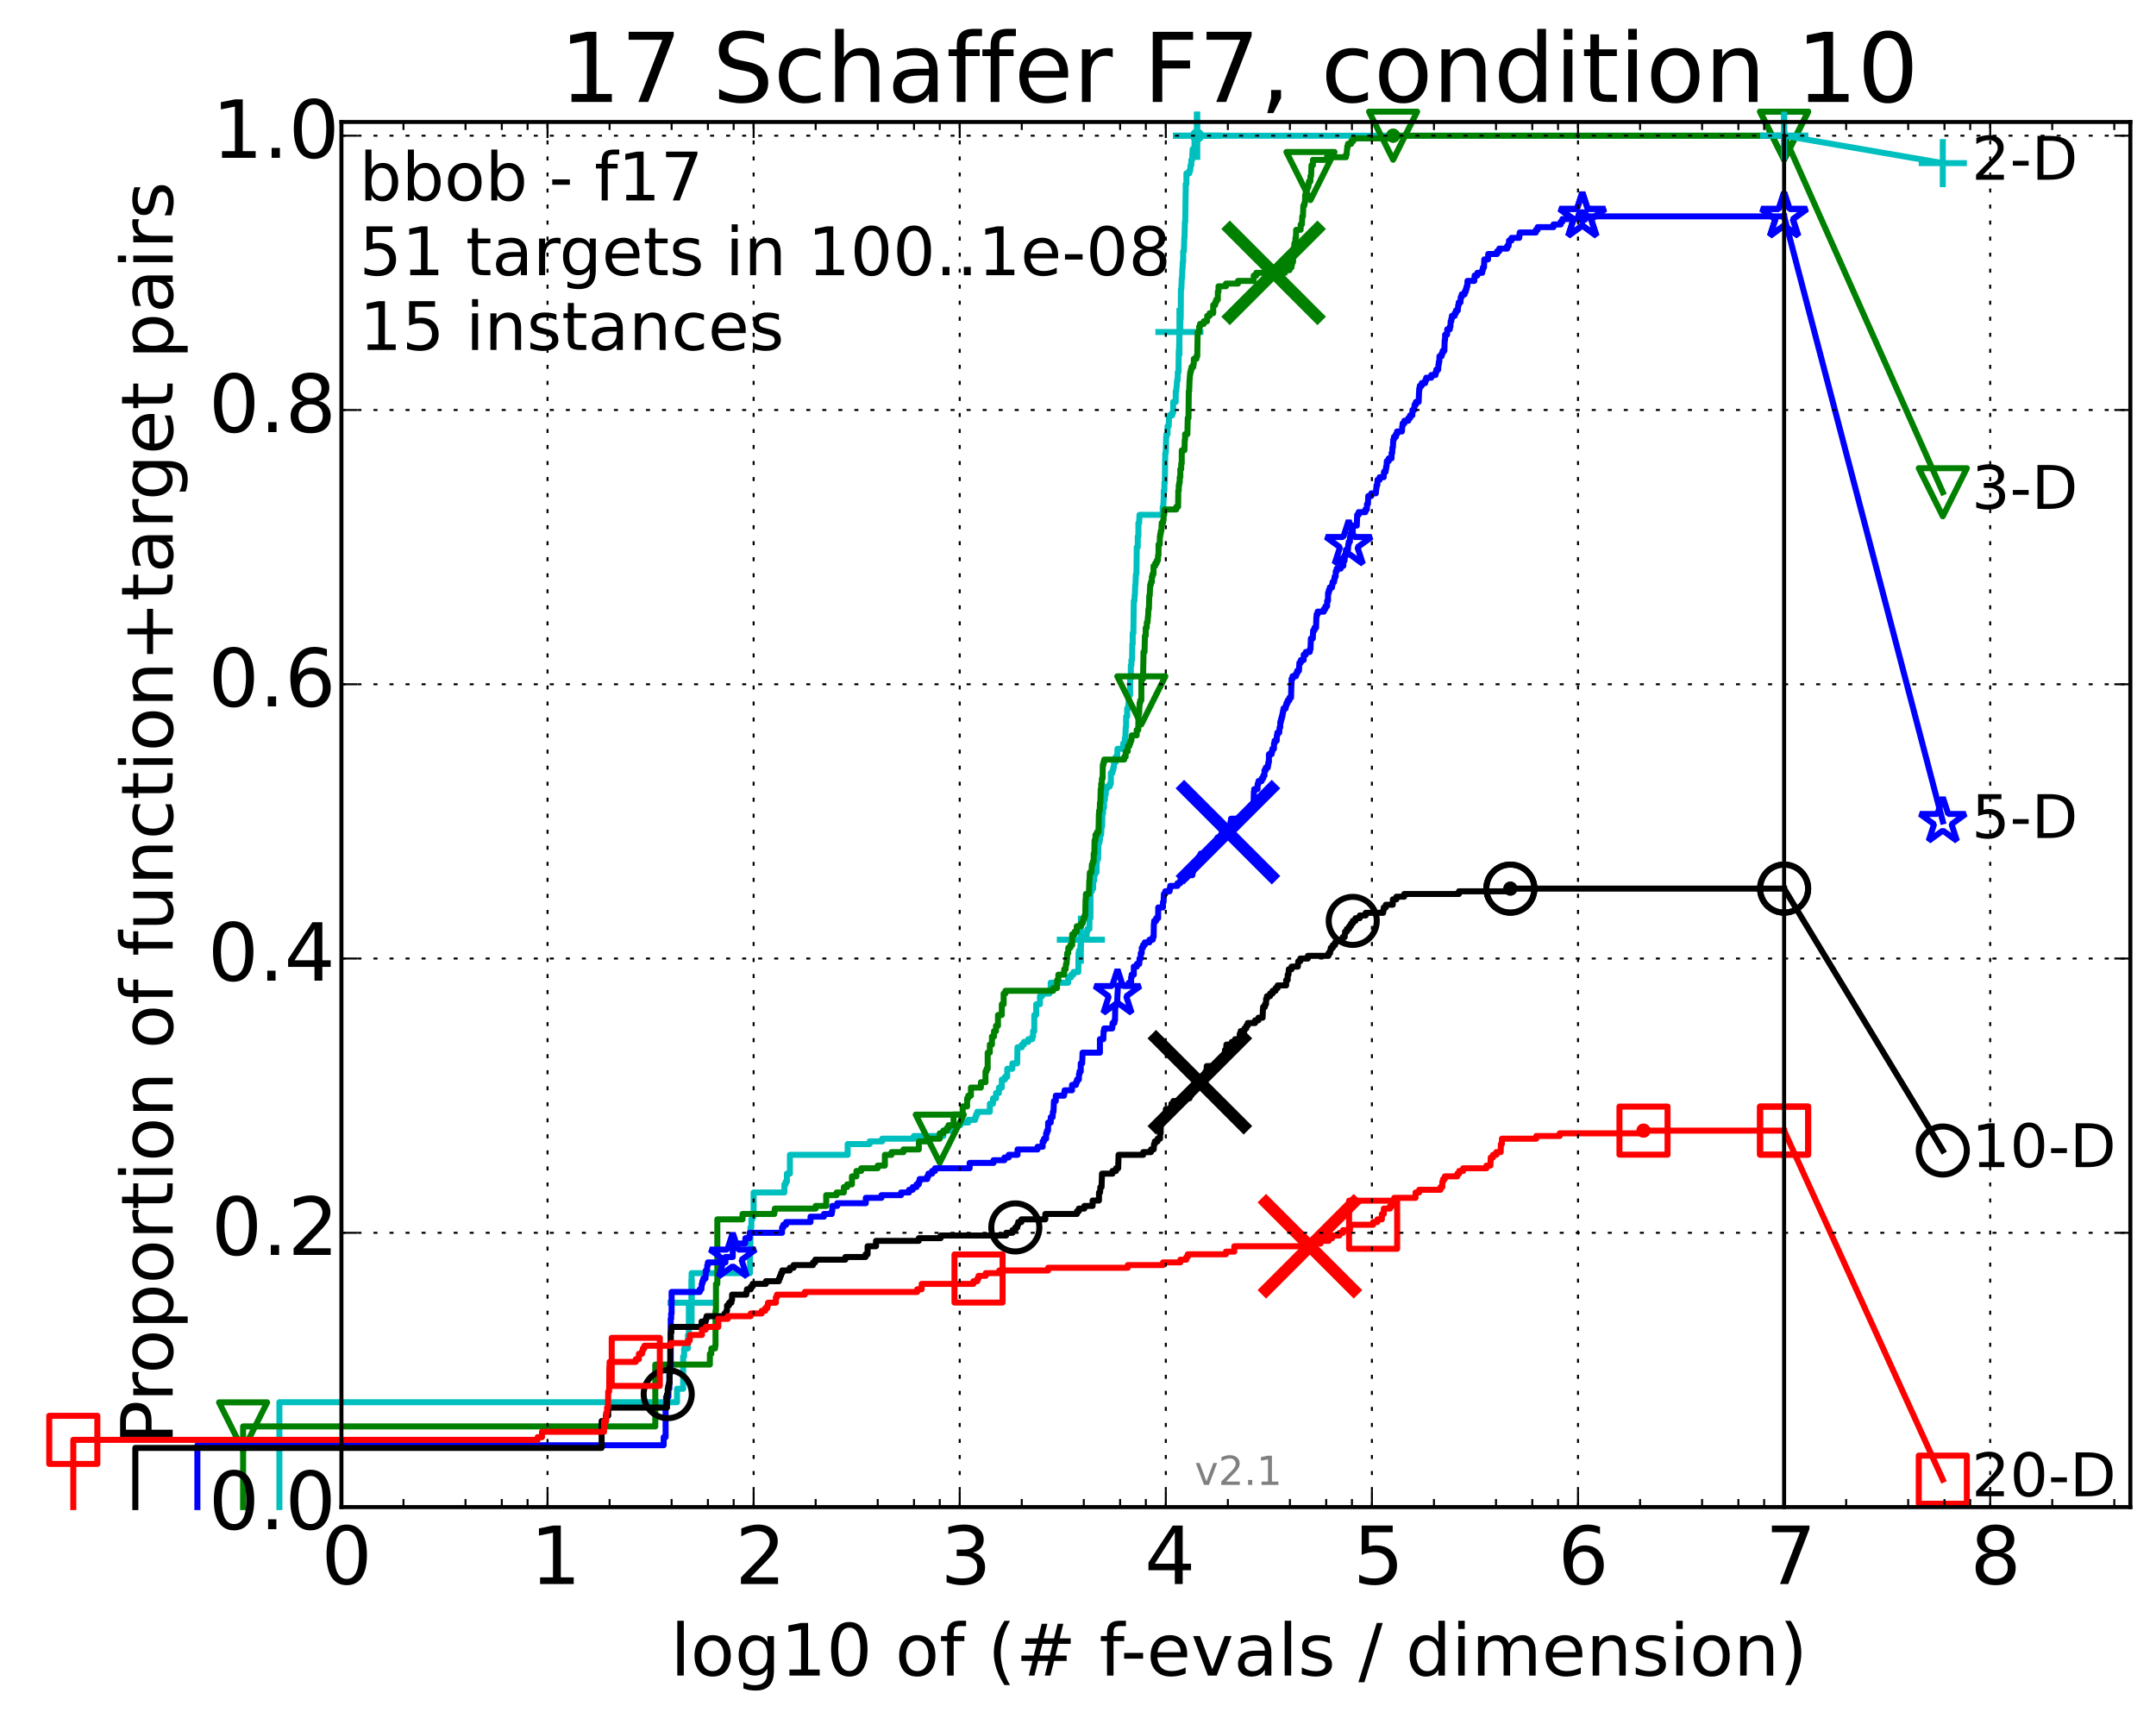 <?xml version="1.0" encoding="utf-8" standalone="no"?>
<!DOCTYPE svg PUBLIC "-//W3C//DTD SVG 1.1//EN"
  "http://www.w3.org/Graphics/SVG/1.1/DTD/svg11.dtd">
<!-- Created with matplotlib (http://matplotlib.org/) -->
<svg height="432pt" version="1.1" viewBox="0 0 538 432" width="538pt" xmlns="http://www.w3.org/2000/svg" xmlns:xlink="http://www.w3.org/1999/xlink">
 <defs>
  <style type="text/css">
*{stroke-linecap:butt;stroke-linejoin:round;}
  </style>
 </defs>
 <g id="figure_1">
  <g id="patch_1">
   <path d="
M0 432.436
L538.8 432.436
L538.8 0
L0 0
z
" style="fill:#ffffff;"/>
  </g>
  <g id="axes_1">
   <g id="patch_2">
    <path d="
M85.2 376.036
L531.6 376.036
L531.6 30.436
L85.2 30.436
z
" style="fill:#ffffff;"/>
   </g>
   <g id="line2d_1">
    <defs>
     <path d="
M0 1.5
C0.398 1.5 0.779 1.342 1.061 1.061
C1.342 0.779 1.5 0.398 1.5 0
C1.5 -0.398 1.342 -0.779 1.061 -1.061
C0.779 -1.342 0.398 -1.5 0 -1.5
C-0.398 -1.5 -0.779 -1.342 -1.061 -1.061
C-1.342 -0.779 -1.5 -0.398 -1.5 0
C-1.5 0.398 -1.342 0.779 -1.061 1.061
C-0.779 1.342 -0.398 1.5 0 1.5
z
" id="m977c291b42" style="stroke:#00bfbf;stroke-width:0.5;"/>
    </defs>
    <g>
     <use style="fill:#00bfbf;stroke:#00bfbf;stroke-width:0.5;" x="298.708" xlink:href="#m977c291b42" y="33.858"/>
     <use style="fill:#00bfbf;stroke:#00bfbf;stroke-width:0.5;" x="298.708" xlink:href="#m977c291b42" y="33.858"/>
    </g>
   </g>
   <g id="line2d_2">
    <path d="
M69.719 376.036
L69.719 349.87
L168.946 349.87
L168.946 346.515
L170.469 346.515
L170.469 338.464
L170.713 338.464
L170.713 336.451
L171.664 336.451
L171.664 333.096
L171.895 333.096
L171.895 325.045
L172.576 325.045
L172.576 317.665
L187.145 317.665
L187.145 311.626
L187.261 311.626
L187.261 306.259
L187.492 306.259
L187.492 304.246
L187.72 304.246
L187.72 303.575
L188.057 303.575
L188.057 297.537
L195.731 297.537
L195.731 295.524
L196.046 295.524
L196.046 294.853
L196.356 294.853
L196.356 292.84
L197.113 292.84
L197.113 288.143
L211.527 288.143
L211.527 285.46
L217.006 285.46
L217.006 284.789
L220.137 284.789
L220.137 284.118
L228.039 284.118
L228.039 283.447
L235.405 283.447
L235.405 282.105
L238.032 282.105
L238.032 280.763
L239.642 280.763
L239.642 280.092
L241.614 280.092
L241.614 279.421
L243.352 279.421
L243.352 278.75
L243.558 278.75
L243.558 278.079
L243.854 278.079
L243.854 277.408
L247.001 277.408
L247.001 275.396
L247.785 275.396
L247.785 274.054
L248.542 274.054
L248.557 272.712
L249.274 272.712
L249.274 271.37
L249.983 271.37
L249.983 269.357
L250.772 269.357
L250.772 268.686
L251.337 268.686
L251.337 266.673
L252.614 266.673
L252.614 265.332
L253.822 265.332
L253.892 261.306
L254.995 261.306
L254.995 260.635
L255.519 260.635
L255.519 259.964
L256.583 259.964
L256.583 259.293
L257.598 259.293
L257.598 258.622
L257.796 258.622
L257.796 257.28
L258.089 257.28
L258.089 253.255
L258.569 253.255
L258.569 250.571
L259.5 250.571
L259.5 248.558
L260.049 248.558
L260.049 247.887
L261.88 247.887
L261.88 247.216
L262.185 247.216
L262.185 245.203
L266.545 245.203
L266.545 243.862
L267.274 243.862
L267.274 243.191
L267.865 243.191
L267.865 242.52
L269.085 242.52
L269.126 237.823
L269.25 237.823
L269.25 237.152
L269.543 237.152
L269.644 235.81
L269.711 235.81
L269.711 234.468
L270.596 234.468
L270.596 233.797
L271.144 233.797
L271.144 232.456
L271.33 232.456
L271.33 231.785
L271.847 231.785
L271.861 229.101
L272.095 229.101
L272.126 222.392
L272.458 222.392
L272.458 221.721
L272.785 221.721
L272.785 219.708
L273.035 219.708
L273.035 218.366
L273.206 218.366
L273.206 217.695
L273.624 217.695
L273.667 215.011
L273.776 215.011
L273.776 214.34
L274.015 214.34
L274.108 210.315
L274.339 210.315
L274.339 209.644
L274.479 209.644
L274.479 208.302
L274.78 208.302
L274.87 206.289
L275.02 206.289
L275.102 202.934
L275.262 202.934
L275.262 201.592
L275.486 201.592
L275.491 199.58
L275.704 199.58
L275.743 198.238
L275.912 198.238
L275.923 196.896
L276.203 196.896
L276.203 196.225
L276.944 196.225
L276.944 195.554
L277.201 195.554
L277.201 192.87
L277.596 192.87
L277.596 192.199
L277.798 192.199
L277.798 191.528
L277.934 191.528
L277.998 190.187
L278.393 190.187
L278.393 188.845
L278.78 188.845
L278.846 186.832
L280.27 186.832
L280.27 185.49
L280.688 185.49
L280.688 184.148
L280.81 184.148
L280.915 181.464
L280.988 181.464
L281.016 178.781
L281.267 178.781
L281.267 176.768
L281.508 176.768
L281.603 175.426
L281.634 175.426
L281.674 173.413
L281.998 173.413
L282.01 169.387
L282.175 169.387
L282.179 166.033
L282.328 166.033
L282.328 164.691
L282.492 164.691
L282.55 160.665
L282.646 160.665
L282.646 157.982
L282.817 157.982
L282.924 149.93
L283.078 149.93
L283.134 148.588
L283.191 148.588
L283.284 145.905
L283.345 145.905
L283.45 143.221
L283.577 143.221
L283.659 136.511
L283.911 136.511
L283.919 133.828
L284.074 133.828
L284.074 130.473
L284.269 130.473
L284.339 128.46
L290.138 128.46
L290.138 126.447
L290.287 126.447
L290.368 124.435
L290.401 124.435
L290.401 122.422
L290.551 122.422
L290.569 120.409
L290.669 120.409
L290.775 113.029
L290.906 113.029
L290.998 109.003
L291.077 109.003
L291.077 108.332
L291.342 108.332
L291.342 106.319
L291.631 106.319
L291.739 103.636
L292.516 103.636
L292.516 102.965
L292.748 102.965
L292.748 100.281
L293.383 100.281
L293.392 97.597
L293.521 97.597
L293.619 96.255
L293.637 96.255
L293.725 94.913
L293.857 94.913
L293.893 92.9
L294.072 92.9
L294.143 87.533
L294.205 87.533
L294.313 82.837
L294.51 82.837
L294.56 79.482
L294.627 79.482
L294.683 72.102
L294.787 72.102
L294.887 69.418
L294.964 69.418
L295.067 66.734
L295.122 66.734
L295.122 65.392
L295.242 65.392
L295.242 62.708
L295.425 62.708
L295.532 59.354
L295.572 59.354
L295.673 55.328
L295.763 55.328
L295.855 47.948
L295.876 47.948
L295.876 45.935
L296.055 45.935
L296.055 43.251
L296.787 43.251
L296.787 42.58
L297.01 42.58
L297.075 41.238
L297.273 41.238
L297.273 39.897
L297.492 39.897
L297.596 37.213
L298.07 37.213
L298.07 35.2
L298.679 35.2
L298.708 33.858
L445.2 33.858
L445.2 33.858" style="fill:none;stroke:#00bfbf;stroke-linecap:square;stroke-width:1.5;"/>
   </g>
   <g id="line2d_3">
    <defs>
     <path d="
M-6 0
L6 0
M0 6
L0 -6" id="m3e4de746de" style="stroke:#00bfbf;stroke-width:1.5;"/>
    </defs>
    <g>
     <use style="fill:none;stroke:#00bfbf;stroke-width:1.5;" x="172.576" xlink:href="#m3e4de746de" y="325.045"/>
     <use style="fill:none;stroke:#00bfbf;stroke-width:1.5;" x="269.711" xlink:href="#m3e4de746de" y="234.468"/>
     <use style="fill:none;stroke:#00bfbf;stroke-width:1.5;" x="294.313" xlink:href="#m3e4de746de" y="82.836"/>
     <use style="fill:none;stroke:#00bfbf;stroke-width:1.5;" x="298.708" xlink:href="#m3e4de746de" y="33.858"/>
     <use style="fill:none;stroke:#00bfbf;stroke-width:1.5;" x="298.708" xlink:href="#m3e4de746de" y="33.858"/>
     <use style="fill:none;stroke:#00bfbf;stroke-width:1.5;" x="445.2" xlink:href="#m3e4de746de" y="33.858"/>
    </g>
   </g>
   <g id="line2d_4"/>
   <g id="line2d_5">
    <defs>
     <path d="
M0 1.5
C0.398 1.5 0.779 1.342 1.061 1.061
C1.342 0.779 1.5 0.398 1.5 0
C1.5 -0.398 1.342 -0.779 1.061 -1.061
C0.779 -1.342 0.398 -1.5 0 -1.5
C-0.398 -1.5 -0.779 -1.342 -1.061 -1.061
C-1.342 -0.779 -1.5 -0.398 -1.5 0
C-1.5 0.398 -1.342 0.779 -1.061 1.061
C-0.779 1.342 -0.398 1.5 0 1.5
z
" id="mb0b177905e" style="stroke:#008000;stroke-width:0.5;"/>
    </defs>
    <g>
     <use style="fill:#008000;stroke:#008000;stroke-width:0.5;" x="347.629" xlink:href="#mb0b177905e" y="33.858"/>
     <use style="fill:#008000;stroke:#008000;stroke-width:0.5;" x="347.629" xlink:href="#mb0b177905e" y="33.858"/>
    </g>
   </g>
   <g id="line2d_6">
    <path d="
M60.662 376.036
L60.662 355.908
L163.519 355.908
L163.519 340.477
L177.139 340.477
L177.139 337.793
L177.5 337.793
L177.5 336.451
L178.436 336.451
L178.436 335.78
L178.55 335.78
L178.55 327.058
L178.663 327.058
L178.663 320.348
L179.001 320.348
L179.001 304.246
L185.286 304.246
L185.286 302.904
L193.219 302.904
L193.219 302.233
L193.337 302.233
L193.337 301.562
L203.539 301.562
L203.539 300.891
L206.169 300.891
L206.169 298.207
L208.76 298.207
L208.76 297.537
L210.57 297.537
L210.57 296.195
L211.397 296.195
L211.397 295.524
L212.595 295.524
L212.595 293.511
L213.708 293.511
L213.708 292.169
L214.903 292.169
L214.903 291.498
L219.02 291.498
L219.02 290.827
L220.808 290.827
L220.808 288.143
L222.463 288.143
L222.463 287.472
L225.446 287.472
L225.446 286.802
L229.284 286.802
L229.284 284.789
L231.519 284.789
L231.519 284.118
L234.502 284.118
L234.502 282.776
L235.414 282.776
L235.414 282.105
L236.29 282.105
L236.29 281.434
L236.681 281.434
L236.681 280.763
L237.945 280.763
L237.945 278.079
L240.218 278.079
L240.218 276.067
L241.328 276.067
L241.328 274.054
L241.614 274.054
L241.614 273.383
L242.281 273.383
L242.281 271.37
L244.765 271.37
L244.765 270.028
L245.911 270.028
L245.911 267.344
L246.178 267.344
L246.178 266.673
L246.463 266.673
L246.463 262.648
L246.99 262.648
L247.001 260.635
L247.526 260.635
L247.526 258.622
L248.04 258.622
L248.04 257.28
L248.542 257.28
L248.542 255.938
L249.033 255.938
L249.033 253.255
L249.983 253.255
L249.983 250.571
L250.444 250.571
L250.444 247.887
L250.895 247.887
L250.895 247.216
L262.82 247.216
L262.82 246.545
L263.761 246.545
L263.786 244.532
L264.093 244.532
L264.093 243.191
L265.548 243.191
L265.548 241.849
L265.9 241.849
L266.007 240.507
L266.141 240.507
L266.233 239.165
L266.283 239.165
L266.283 237.823
L266.575 237.823
L266.575 236.481
L267.097 236.481
L267.097 235.81
L267.549 235.81
L267.549 233.127
L268.17 233.127
L268.17 232.456
L268.681 232.456
L268.681 231.114
L269.707 231.114
L269.707 230.443
L270.153 230.443
L270.153 229.772
L270.335 229.772
L270.335 229.101
L270.625 229.101
L270.625 228.43
L270.812 228.43
L270.884 224.404
L270.949 224.404
L270.977 223.062
L271.724 223.062
L271.817 219.708
L271.871 219.708
L271.953 217.695
L272.357 217.695
L272.464 215.682
L272.675 215.682
L272.675 215.011
L272.908 215.011
L272.908 212.998
L273.071 212.998
L273.139 209.644
L273.359 209.644
L273.359 208.302
L273.724 208.302
L273.724 207.631
L274.112 207.631
L274.216 202.934
L274.275 202.934
L274.275 202.263
L274.421 202.263
L274.479 200.251
L274.581 200.251
L274.668 196.896
L274.786 196.896
L274.786 195.554
L274.918 195.554
L274.974 194.212
L275.14 194.212
L275.183 190.857
L275.346 190.857
L275.346 190.187
L275.541 190.187
L275.541 189.516
L280.534 189.516
L280.534 188.845
L280.887 188.845
L280.887 187.503
L281.4 187.503
L281.467 186.161
L281.822 186.161
L281.822 185.49
L282.082 185.49
L282.082 184.819
L282.317 184.819
L282.426 183.477
L283.643 183.477
L283.643 182.135
L284.037 182.135
L284.103 178.11
L284.244 178.11
L284.338 176.097
L284.37 176.097
L284.37 175.426
L284.519 175.426
L284.519 174.755
L284.799 174.755
L284.82 169.387
L285.216 169.387
L285.32 164.691
L285.334 164.691
L285.334 162.678
L285.601 162.678
L285.699 158.652
L285.887 158.652
L285.897 156.64
L286.149 156.64
L286.178 155.298
L286.358 155.298
L286.439 153.956
L286.483 153.956
L286.573 151.943
L286.695 151.943
L286.785 148.588
L286.899 148.588
L286.98 146.576
L287.015 146.576
L287.015 145.905
L287.191 145.905
L287.191 145.234
L287.431 145.234
L287.431 143.892
L287.593 143.892
L287.593 143.221
L287.835 143.221
L287.849 141.208
L288.269 141.208
L288.269 140.537
L288.639 140.537
L288.639 139.866
L288.933 139.866
L288.983 138.524
L289.095 138.524
L289.095 135.841
L289.402 135.841
L289.424 133.828
L289.528 133.828
L289.528 133.157
L289.653 133.157
L289.653 132.486
L289.812 132.486
L289.885 130.473
L290.235 130.473
L290.235 129.802
L290.359 129.802
L290.388 128.46
L290.512 128.46
L290.566 127.118
L293.526 127.118
L293.526 126.447
L293.978 126.447
L294.026 122.422
L294.138 122.422
L294.138 121.08
L294.254 121.08
L294.254 120.409
L294.381 120.409
L294.381 119.067
L294.531 119.067
L294.531 117.054
L294.751 117.054
L294.751 115.712
L294.881 115.712
L294.898 112.358
L295.56 112.358
L295.642 109.674
L295.725 109.674
L295.725 108.332
L296.296 108.332
L296.383 104.306
L296.569 104.306
L296.651 97.597
L296.738 97.597
L296.83 94.913
L296.852 94.913
L296.937 93.572
L296.994 93.572
L296.994 92.9
L297.156 92.9
L297.156 92.23
L297.331 92.23
L297.331 91.559
L297.767 91.559
L297.767 90.888
L297.883 90.888
L297.903 89.546
L298.547 89.546
L298.547 88.875
L298.758 88.875
L298.862 82.837
L299.236 82.837
L299.236 81.495
L299.461 81.495
L299.461 80.824
L300.386 80.824
L300.386 80.153
L301.199 80.153
L301.246 78.811
L301.847 78.811
L301.847 78.14
L302.742 78.14
L302.742 76.127
L303.219 76.127
L303.219 75.456
L303.475 75.456
L303.475 74.785
L303.895 74.785
L303.895 72.772
L304.061 72.772
L304.061 71.43
L305.924 71.43
L305.924 70.76
L308.924 70.76
L308.924 70.089
L312.825 70.089
L312.853 68.747
L313.485 68.747
L313.485 68.076
L320.648 68.076
L320.648 67.405
L321.782 67.405
L321.782 66.734
L322.265 66.734
L322.265 66.063
L322.406 66.063
L322.406 65.392
L322.658 65.392
L322.752 62.037
L322.915 62.037
L323.001 60.696
L323.24 60.696
L323.264 59.354
L323.388 59.354
L323.436 57.341
L324.557 57.341
L324.559 55.999
L324.872 55.999
L324.96 53.986
L325.131 53.986
L325.228 51.302
L325.489 51.302
L325.489 50.632
L325.64 50.632
L325.678 48.619
L325.828 48.619
L325.828 47.948
L325.953 47.948
L325.953 47.277
L326.239 47.277
L326.239 46.606
L326.498 46.606
L326.498 45.935
L326.619 45.935
L326.619 45.264
L326.992 45.264
L327.007 43.922
L327.167 43.922
L327.255 41.238
L327.62 41.238
L327.62 39.897
L331.1 39.897
L331.1 39.225
L335.869 39.225
L335.869 38.555
L336.036 38.555
L336.131 37.213
L336.186 37.213
L336.186 36.542
L336.369 36.542
L336.369 35.871
L337.19 35.871
L337.19 35.2
L337.693 35.2
L337.693 34.529
L347.629 34.529
L347.629 33.858
L445.2 33.858
L445.2 33.858" style="fill:none;stroke:#008000;stroke-linecap:square;stroke-width:1.5;"/>
   </g>
   <g id="line2d_7">
    <defs>
     <path d="
M-7.34788e-16 6
L6 -6
L-6 -6
z
" id="m397e16cd68" style="stroke:#008000;stroke-linejoin:miter;stroke-width:1.5;"/>
    </defs>
    <g>
     <use style="fill:none;stroke:#008000;stroke-linejoin:miter;stroke-width:1.5;" x="60.662" xlink:href="#m397e16cd68" y="355.908"/>
     <use style="fill:none;stroke:#008000;stroke-linejoin:miter;stroke-width:1.5;" x="234.502" xlink:href="#m397e16cd68" y="284.118"/>
     <use style="fill:none;stroke:#008000;stroke-linejoin:miter;stroke-width:1.5;" x="284.799" xlink:href="#m397e16cd68" y="174.755"/>
     <use style="fill:none;stroke:#008000;stroke-linejoin:miter;stroke-width:1.5;" x="327.007" xlink:href="#m397e16cd68" y="43.922"/>
     <use style="fill:none;stroke:#008000;stroke-linejoin:miter;stroke-width:1.5;" x="347.629" xlink:href="#m397e16cd68" y="33.858"/>
     <use style="fill:none;stroke:#008000;stroke-linejoin:miter;stroke-width:1.5;" x="445.2" xlink:href="#m397e16cd68" y="33.858"/>
    </g>
   </g>
   <g id="line2d_8"/>
   <g id="line2d_9">
    <path clip-path="url(#p6ea69091fa)" d="
M317.813 68.076" style="fill:none;stroke:#008000;stroke-linecap:square;"/>
    <defs>
     <path d="
M-12 12
L12 -12
M-12 -12
L12 12" id="m8c089fa6cd" style="stroke:#008000;stroke-width:3;"/>
    </defs>
    <g clip-path="url(#p6ea69091fa)">
     <use style="fill:#008000;stroke:#008000;stroke-width:3;" x="317.813" xlink:href="#m8c089fa6cd" y="68.076"/>
    </g>
   </g>
   <g id="line2d_10">
    <defs>
     <path d="
M0 1.5
C0.398 1.5 0.779 1.342 1.061 1.061
C1.342 0.779 1.5 0.398 1.5 0
C1.5 -0.398 1.342 -0.779 1.061 -1.061
C0.779 -1.342 0.398 -1.5 0 -1.5
C-0.398 -1.5 -0.779 -1.342 -1.061 -1.061
C-1.342 -0.779 -1.5 -0.398 -1.5 0
C-1.5 0.398 -1.342 0.779 -1.061 1.061
C-0.779 1.342 -0.398 1.5 0 1.5
z
" id="m76a7ce5b4a" style="stroke:#0000ff;stroke-width:0.5;"/>
    </defs>
    <g>
     <use style="fill:#0000ff;stroke:#0000ff;stroke-width:0.5;" x="394.854" xlink:href="#m76a7ce5b4a" y="53.986"/>
     <use style="fill:#0000ff;stroke:#0000ff;stroke-width:0.5;" x="394.854" xlink:href="#m76a7ce5b4a" y="53.986"/>
    </g>
   </g>
   <g id="line2d_11">
    <path d="
M49.253 376.036
L49.253 360.605
L165.608 360.605
L165.608 358.592
L166.091 358.592
L166.091 351.212
L166.21 351.212
L166.21 348.528
L166.796 348.528
L166.796 346.515
L167.026 346.515
L167.026 342.489
L167.367 342.489
L167.367 329.071
L167.48 329.071
L167.48 327.729
L167.592 327.729
L167.592 322.361
L174.623 322.361
L174.623 321.69
L175.027 321.69
L175.107 320.348
L175.266 320.348
L175.266 319.677
L175.502 319.677
L175.502 319.007
L176.044 319.007
L176.12 316.994
L176.423 316.994
L176.498 315.652
L176.648 315.652
L176.648 314.981
L181.028 314.981
L181.028 313.639
L182.849 313.639
L182.849 311.626
L182.961 311.626
L182.961 310.955
L183.073 310.955
L183.073 310.284
L185.951 310.284
L186 308.942
L187.052 308.942
L187.052 307.601
L195.154 307.601
L195.154 306.259
L195.476 306.259
L195.476 305.588
L196.17 305.588
L196.17 304.917
L202.252 304.917
L202.252 303.575
L205.606 303.575
L205.606 302.904
L207.555 302.904
L207.555 302.233
L207.685 302.233
L207.685 300.891
L208.93 300.891
L208.93 300.22
L216.051 300.22
L216.051 298.878
L219.961 298.878
L219.961 298.207
L224.846 298.207
L224.846 297.537
L226.844 297.537
L226.844 296.866
L227.754 296.866
L227.754 296.195
L228.693 296.195
L228.693 295.524
L229.265 295.524
L229.265 294.853
L229.49 294.853
L229.49 294.182
L231.378 294.182
L231.378 293.511
L231.672 293.511
L231.672 292.84
L232.597 292.84
L232.597 292.169
L233.327 292.169
L233.327 291.498
L241.965 291.498
L241.965 290.156
L247.923 290.156
L247.923 289.485
L250.641 289.485
L250.641 288.814
L251.7 288.814
L251.7 288.143
L253.913 288.143
L253.913 286.802
L258.899 286.802
L258.899 286.131
L260.179 286.131
L260.179 284.789
L260.524 284.789
L260.524 284.118
L261.041 284.118
L261.041 282.776
L261.263 282.776
L261.263 282.105
L261.527 282.105
L261.546 280.092
L262.201 280.092
L262.203 278.75
L262.664 278.75
L262.73 277.408
L262.887 277.408
L262.997 274.725
L263.459 274.725
L263.459 273.383
L265.519 273.383
L265.519 272.712
L265.658 272.712
L265.658 272.041
L267.51 272.041
L267.51 270.699
L268.498 270.699
L268.498 270.028
L268.749 270.028
L268.749 269.357
L269.217 269.357
L269.251 268.015
L269.369 268.015
L269.369 267.344
L269.684 267.344
L269.684 265.332
L270.036 265.332
L270.141 262.648
L274.47 262.648
L274.47 259.293
L275.322 259.293
L275.384 257.28
L275.537 257.28
L275.537 256.609
L277.541 256.609
L277.623 255.267
L278.079 255.267
L278.079 254.597
L278.23 254.597
L278.294 251.242
L278.403 251.242
L278.403 250.571
L278.761 250.571
L278.856 247.887
L278.883 247.887
L278.949 245.874
L281.682 245.874
L281.682 245.203
L282.254 245.203
L282.254 243.862
L282.385 243.862
L282.385 243.191
L282.927 243.191
L282.927 241.178
L283.695 241.178
L283.695 240.507
L284.29 240.507
L284.35 239.165
L284.661 239.165
L284.661 237.823
L284.901 237.823
L284.919 236.481
L285.223 236.481
L285.223 235.81
L285.66 235.81
L285.66 235.139
L286.833 235.139
L286.833 234.468
L287.659 234.468
L287.659 233.797
L287.87 233.797
L287.932 230.443
L288.004 230.443
L288.004 229.772
L288.499 229.772
L288.499 229.101
L288.991 229.101
L289.029 226.417
L290.199 226.417
L290.199 225.075
L290.36 225.075
L290.429 223.062
L290.769 223.062
L290.769 222.392
L291.861 222.392
L291.861 221.721
L292.006 221.721
L292.006 221.05
L293.819 221.05
L293.819 220.379
L294.513 220.379
L294.513 219.708
L294.666 219.708
L294.666 219.037
L296.073 219.037
L296.073 218.366
L297.548 218.366
L297.548 217.695
L297.691 217.695
L297.691 217.024
L297.936 217.024
L298.003 215.682
L298.956 215.682
L299.035 214.34
L299.221 214.34
L299.221 213.669
L299.587 213.669
L299.587 212.998
L301.282 212.998
L301.282 212.327
L302.071 212.327
L302.071 210.986
L303.053 210.986
L303.053 210.315
L303.767 210.315
L303.797 208.973
L304.826 208.973
L304.874 207.631
L306.737 207.631
L306.737 206.289
L306.95 206.289
L306.95 205.618
L307.073 205.618
L307.073 204.947
L307.189 204.947
L307.189 204.276
L310.163 204.276
L310.163 203.605
L310.691 203.605
L310.691 202.934
L310.869 202.934
L310.869 202.263
L311.9 202.263
L311.9 201.592
L312.104 201.592
L312.104 200.922
L312.805 200.922
L312.886 197.567
L312.968 197.567
L312.968 196.896
L313.799 196.896
L313.844 195.554
L314.046 195.554
L314.046 194.883
L314.841 194.883
L314.841 194.212
L315.225 194.212
L315.225 193.541
L315.526 193.541
L315.532 192.199
L315.857 192.199
L315.857 191.528
L316.374 191.528
L316.374 190.857
L316.486 190.857
L316.486 190.187
L316.637 190.187
L316.642 188.174
L317.318 188.174
L317.318 187.503
L317.507 187.503
L317.507 186.832
L317.899 186.832
L317.9 185.49
L318.056 185.49
L318.056 184.819
L318.585 184.819
L318.615 183.477
L318.744 183.477
L318.744 182.806
L319.208 182.806
L319.316 181.464
L319.47 181.464
L319.475 180.122
L319.65 180.122
L319.65 179.452
L319.829 179.452
L319.829 178.781
L320.012 178.781
L320.012 178.11
L320.133 178.11
L320.133 177.439
L320.274 177.439
L320.274 176.768
L320.813 176.768
L320.813 176.097
L321 176.097
L321 175.426
L321.324 175.426
L321.324 174.755
L321.751 174.755
L321.751 174.084
L322.159 174.084
L322.249 170.729
L322.28 170.729
L322.283 169.387
L322.543 169.387
L322.543 168.717
L323.393 168.717
L323.393 168.046
L323.695 168.046
L323.695 167.375
L324.136 167.375
L324.243 165.362
L324.601 165.362
L324.601 164.691
L325.317 164.691
L325.319 163.349
L325.84 163.349
L325.84 162.678
L326.836 162.678
L326.836 162.007
L327.019 162.007
L327.112 159.323
L327.59 159.323
L327.675 157.311
L328.005 157.311
L328.005 156.64
L328.402 156.64
L328.484 153.956
L328.541 153.956
L328.541 153.285
L328.799 153.285
L328.799 152.614
L330.353 152.614
L330.353 151.943
L330.743 151.943
L330.743 151.272
L331.164 151.272
L331.171 149.93
L331.383 149.93
L331.398 147.917
L331.595 147.917
L331.595 147.247
L331.819 147.247
L331.819 146.576
L332.391 146.576
L332.391 145.905
L332.513 145.905
L332.513 145.234
L332.903 145.234
L332.903 144.563
L333.028 144.563
L333.028 143.892
L333.286 143.892
L333.318 142.55
L333.552 142.55
L333.552 141.879
L334.55 141.879
L334.55 141.208
L335.202 141.208
L335.285 139.866
L335.53 139.866
L335.54 138.524
L335.783 138.524
L335.86 137.182
L336.368 137.182
L336.447 135.841
L336.556 135.841
L336.556 135.17
L336.845 135.17
L336.902 133.828
L336.989 133.828
L336.989 133.157
L337.393 133.157
L337.393 132.486
L337.568 132.486
L337.575 131.144
L338.571 131.144
L338.66 128.46
L339.033 128.46
L339.033 127.789
L340.71 127.789
L340.71 127.118
L341.079 127.118
L341.122 125.776
L341.351 125.776
L341.424 123.764
L342.189 123.764
L342.189 123.093
L343.322 123.093
L343.432 121.751
L343.485 121.751
L343.485 121.08
L343.692 121.08
L343.726 119.738
L344.261 119.738
L344.261 119.067
L345.288 119.067
L345.356 117.725
L345.757 117.725
L345.757 117.054
L345.888 117.054
L345.888 116.383
L346.007 116.383
L346.064 115.041
L346.542 115.041
L346.542 114.371
L347.24 114.371
L347.251 113.029
L347.409 113.029
L347.464 111.687
L347.57 111.687
L347.674 109.674
L347.843 109.674
L347.843 109.003
L348.33 109.003
L348.33 108.332
L348.607 108.332
L348.607 107.661
L349.83 107.661
L349.914 106.319
L350.003 106.319
L350.003 105.648
L350.446 105.648
L350.446 104.977
L351.426 104.977
L351.426 104.306
L351.875 104.306
L351.875 103.636
L352.433 103.636
L352.451 102.294
L352.895 102.294
L352.995 100.952
L353.32 100.952
L353.32 100.281
L354.005 100.281
L354.115 97.597
L354.15 97.597
L354.15 96.926
L354.295 96.926
L354.295 96.255
L354.77 96.255
L354.77 95.584
L355.633 95.584
L355.633 94.913
L355.887 94.913
L355.887 94.242
L357.156 94.242
L357.156 93.572
L358.222 93.572
L358.222 92.9
L358.408 92.9
L358.408 92.23
L358.882 92.23
L358.955 90.888
L359.057 90.888
L359.057 90.217
L359.172 90.217
L359.198 88.875
L359.746 88.875
L359.746 88.204
L359.995 88.204
L359.995 87.533
L360.421 87.533
L360.502 84.849
L360.595 84.849
L360.613 83.507
L361.106 83.507
L361.133 82.165
L361.782 82.165
L361.782 81.495
L361.933 81.495
L361.993 80.153
L362.161 80.153
L362.161 79.482
L362.302 79.482
L362.302 78.811
L363.003 78.811
L363.003 78.14
L363.323 78.14
L363.323 77.469
L363.775 77.469
L363.878 76.127
L364 76.127
L364 75.456
L364.442 75.456
L364.508 74.114
L364.747 74.114
L364.747 73.443
L365.482 73.443
L365.482 72.772
L365.774 72.772
L365.774 72.102
L365.97 72.102
L365.97 71.43
L366.154 71.43
L366.185 70.089
L367.89 70.089
L367.972 68.747
L368.651 68.747
L368.651 68.076
L369.858 68.076
L369.858 67.405
L370.041 67.405
L370.041 66.734
L370.309 66.734
L370.392 64.721
L371.323 64.721
L371.363 63.379
L373.573 63.379
L373.573 62.708
L374.116 62.708
L374.116 62.037
L376.094 62.037
L376.094 61.367
L376.457 61.367
L376.557 60.025
L377.171 60.025
L377.171 59.354
L379.108 59.354
L379.108 58.683
L379.221 58.683
L379.221 58.012
L383.262 58.012
L383.262 57.341
L383.703 57.341
L383.703 56.67
L387.658 56.67
L387.658 55.999
L389.457 55.999
L389.457 55.328
L389.874 55.328
L389.874 54.657
L394.854 54.657
L394.854 53.986
L445.2 53.986
L445.2 53.986" style="fill:none;stroke:#0000ff;stroke-linecap:square;stroke-width:1.5;"/>
   </g>
   <g id="line2d_12">
    <defs>
     <path d="
M3.67394e-16 -6
L-1.347 -1.854
L-5.706 -1.854
L-2.18 0.708
L-3.527 4.854
L-4.20996e-16 2.292
L3.527 4.854
L2.18 0.708
L5.706 -1.854
L1.347 -1.854
z
" id="m0933169453" style="stroke:#0000ff;stroke-linejoin:bevel;stroke-width:1.5;"/>
    </defs>
    <g>
     <use style="fill:none;stroke:#0000ff;stroke-linejoin:bevel;stroke-width:1.5;" x="182.849" xlink:href="#m0933169453" y="313.639"/>
     <use style="fill:none;stroke:#0000ff;stroke-linejoin:bevel;stroke-width:1.5;" x="278.856" xlink:href="#m0933169453" y="247.887"/>
     <use style="fill:none;stroke:#0000ff;stroke-linejoin:bevel;stroke-width:1.5;" x="336.556" xlink:href="#m0933169453" y="135.841"/>
     <use style="fill:none;stroke:#0000ff;stroke-linejoin:bevel;stroke-width:1.5;" x="394.854" xlink:href="#m0933169453" y="53.986"/>
     <use style="fill:none;stroke:#0000ff;stroke-linejoin:bevel;stroke-width:1.5;" x="394.854" xlink:href="#m0933169453" y="53.986"/>
     <use style="fill:none;stroke:#0000ff;stroke-linejoin:bevel;stroke-width:1.5;" x="445.2" xlink:href="#m0933169453" y="53.986"/>
    </g>
   </g>
   <g id="line2d_13"/>
   <g id="line2d_14">
    <path clip-path="url(#p6ea69091fa)" d="
M306.413 207.631" style="fill:none;stroke:#0000ff;stroke-linecap:square;"/>
    <defs>
     <path d="
M-12 12
L12 -12
M-12 -12
L12 12" id="ma4a355cd2c" style="stroke:#0000ff;stroke-width:3;"/>
    </defs>
    <g clip-path="url(#p6ea69091fa)">
     <use style="fill:#0000ff;stroke:#0000ff;stroke-width:3;" x="306.413" xlink:href="#ma4a355cd2c" y="207.631"/>
    </g>
   </g>
   <g id="line2d_15">
    <defs>
     <path d="
M0 1.5
C0.398 1.5 0.779 1.342 1.061 1.061
C1.342 0.779 1.5 0.398 1.5 0
C1.5 -0.398 1.342 -0.779 1.061 -1.061
C0.779 -1.342 0.398 -1.5 0 -1.5
C-0.398 -1.5 -0.779 -1.342 -1.061 -1.061
C-1.342 -0.779 -1.5 -0.398 -1.5 0
C-1.5 0.398 -1.342 0.779 -1.061 1.061
C-0.779 1.342 -0.398 1.5 0 1.5
z
" id="m66763a63fb" style="stroke:#000000;stroke-width:0.5;"/>
    </defs>
    <g>
     <use style="stroke:#000000;stroke-width:0.5;" x="376.891" xlink:href="#m66763a63fb" y="221.721"/>
     <use style="stroke:#000000;stroke-width:0.5;" x="376.891" xlink:href="#m66763a63fb" y="221.721"/>
    </g>
   </g>
   <g id="line2d_16">
    <path d="
M33.771 376.036
L33.771 361.276
L150.126 361.276
L150.126 354.566
L151.198 354.566
L151.198 353.224
L151.773 353.224
L151.773 351.212
L166.446 351.212
L166.446 347.857
L166.622 347.857
L166.622 346.515
L166.738 346.515
L166.738 345.844
L166.911 345.844
L166.911 345.173
L167.083 345.173
L167.083 340.477
L167.254 340.477
L167.254 335.109
L167.367 335.109
L167.367 332.425
L167.536 332.425
L167.536 331.083
L175.067 331.083
L175.067 329.742
L176.12 329.742
L176.12 329.071
L176.31 329.071
L176.31 328.4
L180.813 328.4
L180.813 327.729
L181.241 327.729
L181.241 327.058
L181.422 327.058
L181.422 325.716
L181.928 325.716
L181.928 325.045
L182.508 325.045
L182.508 324.374
L182.679 324.374
L182.679 323.032
L186.243 323.032
L186.243 322.361
L186.388 322.361
L186.388 321.69
L187.354 321.69
L187.354 321.019
L187.81 321.019
L187.81 320.348
L191.12 320.348
L191.12 319.677
L194.359 319.677
L194.359 319.007
L194.627 319.007
L194.627 318.336
L194.892 318.336
L194.892 317.665
L195.186 317.665
L195.186 316.994
L197.069 316.994
L197.069 316.323
L198.032 316.323
L198.032 315.652
L202.87 315.652
L202.87 314.981
L203.427 314.981
L203.427 314.31
L210.942 314.31
L210.942 313.639
L215.987 313.639
L215.987 312.968
L216.499 312.968
L216.499 310.955
L218.597 310.955
L218.597 309.613
L229.269 309.613
L229.269 308.942
L234.724 308.942
L234.724 308.272
L251.082 308.272
L251.082 307.601
L252.657 307.601
L252.657 306.93
L253.36 306.93
L253.36 306.259
L253.863 306.259
L253.863 305.588
L254.082 305.588
L254.082 304.917
L254.881 304.917
L254.881 304.246
L260.843 304.246
L260.843 302.904
L268.729 302.904
L268.729 302.233
L269.207 302.233
L269.207 301.562
L270.594 301.562
L270.594 300.891
L272.643 300.891
L272.643 299.549
L274.23 299.549
L274.245 297.537
L274.504 297.537
L274.581 296.195
L274.881 296.195
L274.987 292.84
L277.616 292.84
L277.616 292.169
L278.489 292.169
L278.489 291.498
L279.028 291.498
L279.122 288.143
L285.274 288.143
L285.274 287.472
L287.204 287.472
L287.204 286.802
L287.886 286.802
L287.969 285.46
L288.172 285.46
L288.172 284.789
L288.853 284.789
L288.853 284.118
L289.481 284.118
L289.481 282.776
L289.622 282.776
L289.671 280.092
L290.184 280.092
L290.277 278.75
L290.925 278.75
L290.925 276.737
L292.281 276.737
L292.313 275.396
L292.808 275.396
L292.808 274.725
L295.655 274.725
L295.655 274.054
L296.831 274.054
L296.831 273.383
L297.219 273.383
L297.219 272.041
L297.546 272.041
L297.546 271.37
L298.791 271.37
L298.791 270.699
L299.288 270.699
L299.288 270.028
L299.893 270.028
L299.893 268.686
L300.495 268.686
L300.495 268.015
L300.82 268.015
L300.82 267.344
L301.121 267.344
L301.121 266.002
L303.657 266.002
L303.657 265.332
L304.693 265.332
L304.759 263.99
L305.582 263.99
L305.685 261.977
L305.969 261.977
L306.041 260.635
L307.375 260.635
L307.375 259.964
L308.198 259.964
L308.198 259.293
L309.361 259.293
L309.362 257.951
L309.59 257.951
L309.59 257.28
L310.513 257.28
L310.513 256.609
L310.989 256.609
L310.989 255.938
L311.355 255.938
L311.355 255.267
L313.178 255.267
L313.178 254.597
L314.015 254.597
L314.015 253.926
L315.064 253.926
L315.141 251.913
L315.189 251.913
L315.189 251.242
L315.641 251.242
L315.641 250.571
L315.922 250.571
L315.939 249.229
L316.151 249.229
L316.151 248.558
L316.935 248.558
L316.935 247.887
L317.563 247.887
L317.563 247.216
L318.302 247.216
L318.302 246.545
L318.819 246.545
L318.819 245.874
L320.944 245.874
L320.944 244.532
L321.329 244.532
L321.33 243.191
L321.531 243.191
L321.605 241.849
L322.293 241.849
L322.293 241.178
L323.863 241.178
L323.966 239.836
L324.472 239.836
L324.472 239.165
L326.368 239.165
L326.368 238.494
L331.503 238.494
L331.503 237.823
L331.905 237.823
L331.905 237.152
L332.077 237.152
L332.077 236.481
L332.586 236.481
L332.586 235.81
L333.145 235.81
L333.145 235.139
L333.467 235.139
L333.467 234.468
L335.055 234.468
L335.055 233.797
L335.557 233.797
L335.643 232.456
L336.088 232.456
L336.088 231.785
L336.667 231.785
L336.667 231.114
L337.11 231.114
L337.11 230.443
L337.559 230.443
L337.559 229.772
L338.236 229.772
L338.236 229.101
L339.302 229.101
L339.302 228.43
L340.786 228.43
L340.786 227.759
L345.15 227.759
L345.15 227.088
L345.3 227.088
L345.3 226.417
L345.809 226.417
L345.809 225.746
L347.543 225.746
L347.567 224.404
L348.447 224.404
L348.447 223.733
L350.406 223.733
L350.406 223.062
L364.049 223.062
L364.049 222.392
L376.891 222.392
L376.891 221.721
L445.2 221.721
L445.2 221.721" style="fill:none;stroke:#000000;stroke-linecap:square;stroke-width:1.5;"/>
   </g>
   <g id="line2d_17">
    <defs>
     <path d="
M0 6
C1.591 6 3.117 5.368 4.243 4.243
C5.368 3.117 6 1.591 6 0
C6 -1.591 5.368 -3.117 4.243 -4.243
C3.117 -5.368 1.591 -6 0 -6
C-1.591 -6 -3.117 -5.368 -4.243 -4.243
C-5.368 -3.117 -6 -1.591 -6 0
C-6 1.591 -5.368 3.117 -4.243 4.243
C-3.117 5.368 -1.591 6 0 6
z
" id="ma42492ef9b" style="stroke:#000000;stroke-width:1.5;"/>
    </defs>
    <g>
     <use style="fill:none;stroke:#000000;stroke-width:1.5;" x="166.622" xlink:href="#ma42492ef9b" y="347.857"/>
     <use style="fill:none;stroke:#000000;stroke-width:1.5;" x="253.36" xlink:href="#ma42492ef9b" y="306.259"/>
     <use style="fill:none;stroke:#000000;stroke-width:1.5;" x="337.559" xlink:href="#ma42492ef9b" y="229.772"/>
     <use style="fill:none;stroke:#000000;stroke-width:1.5;" x="376.891" xlink:href="#ma42492ef9b" y="221.721"/>
     <use style="fill:none;stroke:#000000;stroke-width:1.5;" x="376.891" xlink:href="#ma42492ef9b" y="221.721"/>
     <use style="fill:none;stroke:#000000;stroke-width:1.5;" x="445.2" xlink:href="#ma42492ef9b" y="221.721"/>
    </g>
   </g>
   <g id="line2d_18"/>
   <g id="line2d_19">
    <path clip-path="url(#p6ea69091fa)" d="
M299.407 270.028" style="fill:none;stroke:#000000;stroke-linecap:square;"/>
    <defs>
     <path d="
M-12 12
L12 -12
M-12 -12
L12 12" id="m47417b404f" style="stroke:#000000;stroke-width:3;"/>
    </defs>
    <g clip-path="url(#p6ea69091fa)">
     <use style="stroke:#000000;stroke-width:3;" x="299.407" xlink:href="#m47417b404f" y="270.028"/>
    </g>
   </g>
   <g id="line2d_20">
    <defs>
     <path d="
M0 1.5
C0.398 1.5 0.779 1.342 1.061 1.061
C1.342 0.779 1.5 0.398 1.5 0
C1.5 -0.398 1.342 -0.779 1.061 -1.061
C0.779 -1.342 0.398 -1.5 0 -1.5
C-0.398 -1.5 -0.779 -1.342 -1.061 -1.061
C-1.342 -0.779 -1.5 -0.398 -1.5 0
C-1.5 0.398 -1.342 0.779 -1.061 1.061
C-0.779 1.342 -0.398 1.5 0 1.5
z
" id="ma07bdd5909" style="stroke:#ff0000;stroke-width:0.5;"/>
    </defs>
    <g>
     <use style="fill:#ff0000;stroke:#ff0000;stroke-width:0.5;" x="410.113" xlink:href="#ma07bdd5909" y="282.105"/>
     <use style="fill:#ff0000;stroke:#ff0000;stroke-width:0.5;" x="410.113" xlink:href="#ma07bdd5909" y="282.105"/>
    </g>
   </g>
   <g id="line2d_21">
    <path d="
M18.29 376.036
L18.29 359.263
L134.151 359.263
L134.151 358.592
L135.247 358.592
L135.247 357.25
L150.728 357.25
L150.728 354.566
L151.256 354.566
L151.256 352.553
L151.487 352.553
L151.487 351.212
L151.716 351.212
L151.773 347.186
L151.998 347.186
L152.054 341.147
L152.11 341.147
L152.11 339.806
L158.647 339.806
L158.647 339.135
L159.425 339.135
L159.425 337.793
L160.216 337.793
L160.216 337.122
L160.409 337.122
L160.409 336.451
L160.791 336.451
L160.791 335.78
L167.424 335.78
L167.424 335.109
L171.734 335.109
L171.734 334.438
L172.124 334.438
L172.124 333.096
L175.167 333.096
L175.167 331.754
L176.101 331.754
L176.101 331.083
L179.245 331.083
L179.245 329.071
L181.617 329.071
L181.617 328.4
L187.319 328.4
L187.319 327.729
L190.064 327.729
L190.064 327.058
L190.964 327.058
L190.964 326.387
L191.478 326.387
L191.478 325.716
L191.64 325.716
L191.64 325.045
L193.606 325.045
L193.606 323.703
L193.874 323.703
L193.874 323.032
L200.829 323.032
L200.829 322.361
L228.873 322.361
L228.873 321.69
L229.981 321.69
L229.981 320.348
L242.892 320.348
L242.892 319.677
L243.89 319.677
L243.89 319.007
L244.178 319.007
L244.178 318.336
L245.979 318.336
L245.979 317.665
L249.35 317.665
L249.35 316.994
L261.554 316.994
L261.554 316.323
L281.425 316.323
L281.425 315.652
L290.218 315.652
L290.218 314.981
L294.533 314.981
L294.533 314.31
L296.025 314.31
L296.025 313.639
L296.393 313.639
L296.393 312.968
L305.915 312.968
L305.915 312.297
L307.997 312.297
L307.997 310.955
L327.155 310.955
L327.155 310.284
L329.527 310.284
L329.527 309.613
L331.582 309.613
L331.582 308.942
L332.439 308.942
L332.439 308.272
L334.243 308.272
L334.243 307.601
L335.135 307.601
L335.135 306.93
L336.875 306.93
L336.875 305.588
L342.643 305.588
L342.643 304.917
L343.718 304.917
L343.718 304.246
L344.828 304.246
L344.828 302.904
L345.306 302.904
L345.307 301.562
L346.861 301.562
L346.861 300.891
L347.481 300.891
L347.481 300.22
L347.705 300.22
L347.705 299.549
L347.908 299.549
L347.908 298.878
L353.228 298.878
L353.229 297.537
L354.14 297.537
L354.14 296.866
L359.451 296.866
L359.451 296.195
L359.913 296.195
L359.913 294.853
L360.107 294.853
L360.107 294.182
L360.543 294.182
L360.543 293.511
L363.661 293.511
L363.661 292.84
L364.12 292.84
L364.12 292.169
L365.112 292.169
L365.112 291.498
L370.937 291.498
L370.937 290.827
L371.918 290.827
L371.994 288.814
L372.553 288.814
L372.553 288.143
L373.384 288.143
L373.384 287.472
L374.477 287.472
L374.527 285.46
L374.774 285.46
L374.775 284.118
L383.353 284.118
L383.353 283.447
L389.208 283.447
L389.208 282.776
L410.113 282.776
L410.113 282.105
L445.2 282.105
L445.2 282.105" style="fill:none;stroke:#ff0000;stroke-linecap:square;stroke-width:1.5;"/>
   </g>
   <g id="line2d_22">
    <defs>
     <path d="
M-6 6
L6 6
L6 -6
L-6 -6
z
" id="m9d489a7eec" style="stroke:#ff0000;stroke-linejoin:miter;stroke-width:1.5;"/>
    </defs>
    <g>
     <use style="fill:none;stroke:#ff0000;stroke-linejoin:miter;stroke-width:1.5;" x="18.29" xlink:href="#m9d489a7eec" y="359.263"/>
     <use style="fill:none;stroke:#ff0000;stroke-linejoin:miter;stroke-width:1.5;" x="158.647" xlink:href="#m9d489a7eec" y="339.806"/>
     <use style="fill:none;stroke:#ff0000;stroke-linejoin:miter;stroke-width:1.5;" x="244.178" xlink:href="#m9d489a7eec" y="319.007"/>
     <use style="fill:none;stroke:#ff0000;stroke-linejoin:miter;stroke-width:1.5;" x="342.643" xlink:href="#m9d489a7eec" y="305.588"/>
     <use style="fill:none;stroke:#ff0000;stroke-linejoin:miter;stroke-width:1.5;" x="410.113" xlink:href="#m9d489a7eec" y="282.105"/>
     <use style="fill:none;stroke:#ff0000;stroke-linejoin:miter;stroke-width:1.5;" x="445.2" xlink:href="#m9d489a7eec" y="282.105"/>
    </g>
   </g>
   <g id="line2d_23"/>
   <g id="line2d_24">
    <path clip-path="url(#p6ea69091fa)" d="
M326.865 310.955" style="fill:none;stroke:#ff0000;stroke-linecap:square;"/>
    <defs>
     <path d="
M-12 12
L12 -12
M-12 -12
L12 12" id="m4e2b024d89" style="stroke:#ff0000;stroke-width:3;"/>
    </defs>
    <g clip-path="url(#p6ea69091fa)">
     <use style="fill:#ff0000;stroke:#ff0000;stroke-width:3;" x="326.865" xlink:href="#m4e2b024d89" y="310.955"/>
    </g>
   </g>
   <g id="line2d_25">
    <path d="
M445.2 282.105
L484.8 369.193" style="fill:none;stroke:#ff0000;stroke-linecap:square;stroke-width:1.5;"/>
    <g>
     <use style="fill:none;stroke:#ff0000;stroke-linejoin:miter;stroke-width:1.5;" x="445.2" xlink:href="#m9d489a7eec" y="282.105"/>
     <use style="fill:none;stroke:#ff0000;stroke-linejoin:miter;stroke-width:1.5;" x="484.8" xlink:href="#m9d489a7eec" y="369.193"/>
    </g>
   </g>
   <g id="line2d_26">
    <path d="
M445.2 221.721
L484.8 287.07" style="fill:none;stroke:#000000;stroke-linecap:square;stroke-width:1.5;"/>
    <g>
     <use style="fill:none;stroke:#000000;stroke-width:1.5;" x="445.2" xlink:href="#ma42492ef9b" y="221.721"/>
     <use style="fill:none;stroke:#000000;stroke-width:1.5;" x="484.8" xlink:href="#ma42492ef9b" y="287.07"/>
    </g>
   </g>
   <g id="line2d_27">
    <path d="
M445.2 53.986
L484.8 204.947" style="fill:none;stroke:#0000ff;stroke-linecap:square;stroke-width:1.5;"/>
    <g>
     <use style="fill:none;stroke:#0000ff;stroke-linejoin:bevel;stroke-width:1.5;" x="445.2" xlink:href="#m0933169453" y="53.986"/>
     <use style="fill:none;stroke:#0000ff;stroke-linejoin:bevel;stroke-width:1.5;" x="484.8" xlink:href="#m0933169453" y="204.947"/>
    </g>
   </g>
   <g id="line2d_28">
    <path d="
M445.2 33.858
L484.8 122.824" style="fill:none;stroke:#008000;stroke-linecap:square;stroke-width:1.5;"/>
    <g>
     <use style="fill:none;stroke:#008000;stroke-linejoin:miter;stroke-width:1.5;" x="445.2" xlink:href="#m397e16cd68" y="33.858"/>
     <use style="fill:none;stroke:#008000;stroke-linejoin:miter;stroke-width:1.5;" x="484.8" xlink:href="#m397e16cd68" y="122.824"/>
    </g>
   </g>
   <g id="line2d_29">
    <path d="
M445.2 33.858
L484.8 40.702" style="fill:none;stroke:#00bfbf;stroke-linecap:square;stroke-width:1.5;"/>
    <g>
     <use style="fill:none;stroke:#00bfbf;stroke-width:1.5;" x="445.2" xlink:href="#m3e4de746de" y="33.858"/>
     <use style="fill:none;stroke:#00bfbf;stroke-width:1.5;" x="484.8" xlink:href="#m3e4de746de" y="40.702"/>
    </g>
   </g>
   <g id="line2d_30">
    <path d="
M445.2 376.036
L445.2 33.858" style="fill:none;stroke:#000000;stroke-linecap:square;"/>
   </g>
   <g id="patch_3">
    <path d="
M85.2 30.436
L531.6 30.436" style="fill:none;stroke:#000000;stroke-linecap:square;stroke-linejoin:miter;"/>
   </g>
   <g id="patch_4">
    <path d="
M531.6 376.036
L531.6 30.436" style="fill:none;stroke:#000000;stroke-linecap:square;stroke-linejoin:miter;"/>
   </g>
   <g id="patch_5">
    <path d="
M85.2 376.036
L531.6 376.036" style="fill:none;stroke:#000000;stroke-linecap:square;stroke-linejoin:miter;"/>
   </g>
   <g id="patch_6">
    <path d="
M85.2 376.036
L85.2 30.436" style="fill:none;stroke:#000000;stroke-linecap:square;stroke-linejoin:miter;"/>
   </g>
   <g id="matplotlib.axis_1">
    <g id="xtick_1">
     <g id="line2d_31">
      <path clip-path="url(#p6ea69091fa)" d="
M85.2 376.036
L85.2 30.436" style="fill:none;stroke:#000000;stroke-dasharray:1,3;stroke-dashoffset:0.0;stroke-width:0.5;"/>
     </g>
     <g id="line2d_32">
      <defs>
       <path d="
M0 0
L0 -4" id="m93b0483c22" style="stroke:#000000;stroke-width:0.5;"/>
      </defs>
      <g>
       <use style="stroke:#000000;stroke-width:0.5;" x="85.2" xlink:href="#m93b0483c22" y="376.036"/>
      </g>
     </g>
     <g id="line2d_33">
      <defs>
       <path d="
M0 0
L0 4" id="m741efc42ff" style="stroke:#000000;stroke-width:0.5;"/>
      </defs>
      <g>
       <use style="stroke:#000000;stroke-width:0.5;" x="85.2" xlink:href="#m741efc42ff" y="30.436"/>
      </g>
     </g>
     <g id="text_1">
      <!-- 0 -->
      <defs>
       <path d="
M31.781 66.406
Q24.172 66.406 20.328 58.906
Q16.5 51.422 16.5 36.375
Q16.5 21.391 20.328 13.891
Q24.172 6.391 31.781 6.391
Q39.453 6.391 43.281 13.891
Q47.125 21.391 47.125 36.375
Q47.125 51.422 43.281 58.906
Q39.453 66.406 31.781 66.406
M31.781 74.219
Q44.047 74.219 50.516 64.516
Q56.984 54.828 56.984 36.375
Q56.984 17.969 50.516 8.266
Q44.047 -1.422 31.781 -1.422
Q19.531 -1.422 13.062 8.266
Q6.594 17.969 6.594 36.375
Q6.594 54.828 13.062 64.516
Q19.531 74.219 31.781 74.219" id="BitstreamVeraSans-Roman-30"/>
      </defs>
      <g transform="translate(80.161 395.233)scale(0.2 -0.2)">
       <use xlink:href="#BitstreamVeraSans-Roman-30"/>
      </g>
     </g>
    </g>
    <g id="xtick_2">
     <g id="line2d_34">
      <path clip-path="url(#p6ea69091fa)" d="
M136.629 376.036
L136.629 30.436" style="fill:none;stroke:#000000;stroke-dasharray:1,3;stroke-dashoffset:0.0;stroke-width:0.5;"/>
     </g>
     <g id="line2d_35">
      <g>
       <use style="stroke:#000000;stroke-width:0.5;" x="136.629" xlink:href="#m93b0483c22" y="376.036"/>
      </g>
     </g>
     <g id="line2d_36">
      <g>
       <use style="stroke:#000000;stroke-width:0.5;" x="136.629" xlink:href="#m741efc42ff" y="30.436"/>
      </g>
     </g>
     <g id="text_2">
      <!-- 1 -->
      <defs>
       <path d="
M12.406 8.297
L28.516 8.297
L28.516 63.922
L10.984 60.406
L10.984 69.391
L28.422 72.906
L38.281 72.906
L38.281 8.297
L54.391 8.297
L54.391 0
L12.406 0
z
" id="BitstreamVeraSans-Roman-31"/>
      </defs>
      <g transform="translate(132.288 395.233)scale(0.2 -0.2)">
       <use xlink:href="#BitstreamVeraSans-Roman-31"/>
      </g>
     </g>
    </g>
    <g id="xtick_3">
     <g id="line2d_37">
      <path clip-path="url(#p6ea69091fa)" d="
M188.057 376.036
L188.057 30.436" style="fill:none;stroke:#000000;stroke-dasharray:1,3;stroke-dashoffset:0.0;stroke-width:0.5;"/>
     </g>
     <g id="line2d_38">
      <g>
       <use style="stroke:#000000;stroke-width:0.5;" x="188.057" xlink:href="#m93b0483c22" y="376.036"/>
      </g>
     </g>
     <g id="line2d_39">
      <g>
       <use style="stroke:#000000;stroke-width:0.5;" x="188.057" xlink:href="#m741efc42ff" y="30.436"/>
      </g>
     </g>
     <g id="text_3">
      <!-- 2 -->
      <defs>
       <path d="
M19.188 8.297
L53.609 8.297
L53.609 0
L7.328 0
L7.328 8.297
Q12.938 14.109 22.625 23.891
Q32.328 33.688 34.812 36.531
Q39.547 41.844 41.422 45.531
Q43.312 49.219 43.312 52.781
Q43.312 58.594 39.234 62.25
Q35.156 65.922 28.609 65.922
Q23.969 65.922 18.812 64.312
Q13.672 62.703 7.812 59.422
L7.812 69.391
Q13.766 71.781 18.938 73
Q24.125 74.219 28.422 74.219
Q39.75 74.219 46.484 68.547
Q53.219 62.891 53.219 53.422
Q53.219 48.922 51.531 44.891
Q49.859 40.875 45.406 35.406
Q44.188 33.984 37.641 27.219
Q31.109 20.453 19.188 8.297" id="BitstreamVeraSans-Roman-32"/>
      </defs>
      <g transform="translate(183.429 395.233)scale(0.2 -0.2)">
       <use xlink:href="#BitstreamVeraSans-Roman-32"/>
      </g>
     </g>
    </g>
    <g id="xtick_4">
     <g id="line2d_40">
      <path clip-path="url(#p6ea69091fa)" d="
M239.486 376.036
L239.486 30.436" style="fill:none;stroke:#000000;stroke-dasharray:1,3;stroke-dashoffset:0.0;stroke-width:0.5;"/>
     </g>
     <g id="line2d_41">
      <g>
       <use style="stroke:#000000;stroke-width:0.5;" x="239.486" xlink:href="#m93b0483c22" y="376.036"/>
      </g>
     </g>
     <g id="line2d_42">
      <g>
       <use style="stroke:#000000;stroke-width:0.5;" x="239.486" xlink:href="#m741efc42ff" y="30.436"/>
      </g>
     </g>
     <g id="text_4">
      <!-- 3 -->
      <defs>
       <path d="
M40.578 39.312
Q47.656 37.797 51.625 33
Q55.609 28.219 55.609 21.188
Q55.609 10.406 48.188 4.484
Q40.766 -1.422 27.094 -1.422
Q22.516 -1.422 17.656 -0.516
Q12.797 0.391 7.625 2.203
L7.625 11.719
Q11.719 9.328 16.594 8.109
Q21.484 6.891 26.812 6.891
Q36.078 6.891 40.938 10.547
Q45.797 14.203 45.797 21.188
Q45.797 27.641 41.281 31.266
Q36.766 34.906 28.719 34.906
L20.219 34.906
L20.219 43.016
L29.109 43.016
Q36.375 43.016 40.234 45.922
Q44.094 48.828 44.094 54.297
Q44.094 59.906 40.109 62.906
Q36.141 65.922 28.719 65.922
Q24.656 65.922 20.016 65.031
Q15.375 64.156 9.812 62.312
L9.812 71.094
Q15.438 72.656 20.344 73.438
Q25.25 74.219 29.594 74.219
Q40.828 74.219 47.359 69.109
Q53.906 64.016 53.906 55.328
Q53.906 49.266 50.438 45.094
Q46.969 40.922 40.578 39.312" id="BitstreamVeraSans-Roman-33"/>
      </defs>
      <g transform="translate(234.687 395.233)scale(0.2 -0.2)">
       <use xlink:href="#BitstreamVeraSans-Roman-33"/>
      </g>
     </g>
    </g>
    <g id="xtick_5">
     <g id="line2d_43">
      <path clip-path="url(#p6ea69091fa)" d="
M290.914 376.036
L290.914 30.436" style="fill:none;stroke:#000000;stroke-dasharray:1,3;stroke-dashoffset:0.0;stroke-width:0.5;"/>
     </g>
     <g id="line2d_44">
      <g>
       <use style="stroke:#000000;stroke-width:0.5;" x="290.914" xlink:href="#m93b0483c22" y="376.036"/>
      </g>
     </g>
     <g id="line2d_45">
      <g>
       <use style="stroke:#000000;stroke-width:0.5;" x="290.914" xlink:href="#m741efc42ff" y="30.436"/>
      </g>
     </g>
     <g id="text_5">
      <!-- 4 -->
      <defs>
       <path d="
M37.797 64.312
L12.891 25.391
L37.797 25.391
z

M35.203 72.906
L47.609 72.906
L47.609 25.391
L58.016 25.391
L58.016 17.188
L47.609 17.188
L47.609 0
L37.797 0
L37.797 17.188
L4.891 17.188
L4.891 26.703
z
" id="BitstreamVeraSans-Roman-34"/>
      </defs>
      <g transform="translate(285.602 395.233)scale(0.2 -0.2)">
       <use xlink:href="#BitstreamVeraSans-Roman-34"/>
      </g>
     </g>
    </g>
    <g id="xtick_6">
     <g id="line2d_46">
      <path clip-path="url(#p6ea69091fa)" d="
M342.343 376.036
L342.343 30.436" style="fill:none;stroke:#000000;stroke-dasharray:1,3;stroke-dashoffset:0.0;stroke-width:0.5;"/>
     </g>
     <g id="line2d_47">
      <g>
       <use style="stroke:#000000;stroke-width:0.5;" x="342.343" xlink:href="#m93b0483c22" y="376.036"/>
      </g>
     </g>
     <g id="line2d_48">
      <g>
       <use style="stroke:#000000;stroke-width:0.5;" x="342.343" xlink:href="#m741efc42ff" y="30.436"/>
      </g>
     </g>
     <g id="text_6">
      <!-- 5 -->
      <defs>
       <path d="
M10.797 72.906
L49.516 72.906
L49.516 64.594
L19.828 64.594
L19.828 46.734
Q21.969 47.469 24.109 47.828
Q26.266 48.188 28.422 48.188
Q40.625 48.188 47.75 41.5
Q54.891 34.812 54.891 23.391
Q54.891 11.625 47.562 5.094
Q40.234 -1.422 26.906 -1.422
Q22.312 -1.422 17.547 -0.641
Q12.797 0.141 7.719 1.703
L7.719 11.625
Q12.109 9.234 16.797 8.062
Q21.484 6.891 26.703 6.891
Q35.156 6.891 40.078 11.328
Q45.016 15.766 45.016 23.391
Q45.016 31 40.078 35.438
Q35.156 39.891 26.703 39.891
Q22.75 39.891 18.812 39.016
Q14.891 38.141 10.797 36.281
z
" id="BitstreamVeraSans-Roman-35"/>
      </defs>
      <g transform="translate(337.626 395.233)scale(0.2 -0.2)">
       <use xlink:href="#BitstreamVeraSans-Roman-35"/>
      </g>
     </g>
    </g>
    <g id="xtick_7">
     <g id="line2d_49">
      <path clip-path="url(#p6ea69091fa)" d="
M393.771 376.036
L393.771 30.436" style="fill:none;stroke:#000000;stroke-dasharray:1,3;stroke-dashoffset:0.0;stroke-width:0.5;"/>
     </g>
     <g id="line2d_50">
      <g>
       <use style="stroke:#000000;stroke-width:0.5;" x="393.771" xlink:href="#m93b0483c22" y="376.036"/>
      </g>
     </g>
     <g id="line2d_51">
      <g>
       <use style="stroke:#000000;stroke-width:0.5;" x="393.771" xlink:href="#m741efc42ff" y="30.436"/>
      </g>
     </g>
     <g id="text_7">
      <!-- 6 -->
      <defs>
       <path d="
M33.016 40.375
Q26.375 40.375 22.484 35.828
Q18.609 31.297 18.609 23.391
Q18.609 15.531 22.484 10.953
Q26.375 6.391 33.016 6.391
Q39.656 6.391 43.531 10.953
Q47.406 15.531 47.406 23.391
Q47.406 31.297 43.531 35.828
Q39.656 40.375 33.016 40.375
M52.594 71.297
L52.594 62.312
Q48.875 64.062 45.094 64.984
Q41.312 65.922 37.594 65.922
Q27.828 65.922 22.672 59.328
Q17.531 52.734 16.797 39.406
Q19.672 43.656 24.016 45.922
Q28.375 48.188 33.594 48.188
Q44.578 48.188 50.953 41.516
Q57.328 34.859 57.328 23.391
Q57.328 12.156 50.688 5.359
Q44.047 -1.422 33.016 -1.422
Q20.359 -1.422 13.672 8.266
Q6.984 17.969 6.984 36.375
Q6.984 53.656 15.188 63.938
Q23.391 74.219 37.203 74.219
Q40.922 74.219 44.703 73.484
Q48.484 72.75 52.594 71.297" id="BitstreamVeraSans-Roman-36"/>
      </defs>
      <g transform="translate(388.737 395.233)scale(0.2 -0.2)">
       <use xlink:href="#BitstreamVeraSans-Roman-36"/>
      </g>
     </g>
    </g>
    <g id="xtick_8">
     <g id="line2d_52">
      <path clip-path="url(#p6ea69091fa)" d="
M445.2 376.036
L445.2 30.436" style="fill:none;stroke:#000000;stroke-dasharray:1,3;stroke-dashoffset:0.0;stroke-width:0.5;"/>
     </g>
     <g id="line2d_53">
      <g>
       <use style="stroke:#000000;stroke-width:0.5;" x="445.2" xlink:href="#m93b0483c22" y="376.036"/>
      </g>
     </g>
     <g id="line2d_54">
      <g>
       <use style="stroke:#000000;stroke-width:0.5;" x="445.2" xlink:href="#m741efc42ff" y="30.436"/>
      </g>
     </g>
     <g id="text_8">
      <!-- 7 -->
      <defs>
       <path d="
M8.203 72.906
L55.078 72.906
L55.078 68.703
L28.609 0
L18.312 0
L43.219 64.594
L8.203 64.594
z
" id="BitstreamVeraSans-Roman-37"/>
      </defs>
      <g transform="translate(440.512 395.233)scale(0.2 -0.2)">
       <use xlink:href="#BitstreamVeraSans-Roman-37"/>
      </g>
     </g>
    </g>
    <g id="xtick_9">
     <g id="line2d_55">
      <path clip-path="url(#p6ea69091fa)" d="
M496.629 376.036
L496.629 30.436" style="fill:none;stroke:#000000;stroke-dasharray:1,3;stroke-dashoffset:0.0;stroke-width:0.5;"/>
     </g>
     <g id="line2d_56">
      <g>
       <use style="stroke:#000000;stroke-width:0.5;" x="496.629" xlink:href="#m93b0483c22" y="376.036"/>
      </g>
     </g>
     <g id="line2d_57">
      <g>
       <use style="stroke:#000000;stroke-width:0.5;" x="496.629" xlink:href="#m741efc42ff" y="30.436"/>
      </g>
     </g>
     <g id="text_9">
      <!-- 8 -->
      <defs>
       <path d="
M31.781 34.625
Q24.75 34.625 20.719 30.859
Q16.703 27.094 16.703 20.516
Q16.703 13.922 20.719 10.156
Q24.75 6.391 31.781 6.391
Q38.812 6.391 42.859 10.172
Q46.922 13.969 46.922 20.516
Q46.922 27.094 42.891 30.859
Q38.875 34.625 31.781 34.625
M21.922 38.812
Q15.578 40.375 12.031 44.719
Q8.5 49.078 8.5 55.328
Q8.5 64.062 14.719 69.141
Q20.953 74.219 31.781 74.219
Q42.672 74.219 48.875 69.141
Q55.078 64.062 55.078 55.328
Q55.078 49.078 51.531 44.719
Q48 40.375 41.703 38.812
Q48.828 37.156 52.797 32.312
Q56.781 27.484 56.781 20.516
Q56.781 9.906 50.312 4.234
Q43.844 -1.422 31.781 -1.422
Q19.734 -1.422 13.25 4.234
Q6.781 9.906 6.781 20.516
Q6.781 27.484 10.781 32.312
Q14.797 37.156 21.922 38.812
M18.312 54.391
Q18.312 48.734 21.844 45.562
Q25.391 42.391 31.781 42.391
Q38.141 42.391 41.719 45.562
Q45.312 48.734 45.312 54.391
Q45.312 60.062 41.719 63.234
Q38.141 66.406 31.781 66.406
Q25.391 66.406 21.844 63.234
Q18.312 60.062 18.312 54.391" id="BitstreamVeraSans-Roman-38"/>
      </defs>
      <g transform="translate(491.629 395.233)scale(0.2 -0.2)">
       <use xlink:href="#BitstreamVeraSans-Roman-38"/>
      </g>
     </g>
    </g>
    <g id="xtick_10">
     <g id="line2d_58">
      <defs>
       <path d="
M0 0
L0 -2" id="m177f7580d0" style="stroke:#000000;stroke-width:0.5;"/>
      </defs>
      <g>
       <use style="stroke:#000000;stroke-width:0.5;" x="100.682" xlink:href="#m177f7580d0" y="376.036"/>
      </g>
     </g>
     <g id="line2d_59">
      <defs>
       <path d="
M0 0
L0 2" id="m5284c7e2a0" style="stroke:#000000;stroke-width:0.5;"/>
      </defs>
      <g>
       <use style="stroke:#000000;stroke-width:0.5;" x="100.682" xlink:href="#m5284c7e2a0" y="30.436"/>
      </g>
     </g>
    </g>
    <g id="xtick_11">
     <g id="line2d_60">
      <g>
       <use style="stroke:#000000;stroke-width:0.5;" x="116.163" xlink:href="#m177f7580d0" y="376.036"/>
      </g>
     </g>
     <g id="line2d_61">
      <g>
       <use style="stroke:#000000;stroke-width:0.5;" x="116.163" xlink:href="#m5284c7e2a0" y="30.436"/>
      </g>
     </g>
    </g>
    <g id="xtick_12">
     <g id="line2d_62">
      <g>
       <use style="stroke:#000000;stroke-width:0.5;" x="125.219" xlink:href="#m177f7580d0" y="376.036"/>
      </g>
     </g>
     <g id="line2d_63">
      <g>
       <use style="stroke:#000000;stroke-width:0.5;" x="125.219" xlink:href="#m5284c7e2a0" y="30.436"/>
      </g>
     </g>
    </g>
    <g id="xtick_13">
     <g id="line2d_64">
      <g>
       <use style="stroke:#000000;stroke-width:0.5;" x="131.645" xlink:href="#m177f7580d0" y="376.036"/>
      </g>
     </g>
     <g id="line2d_65">
      <g>
       <use style="stroke:#000000;stroke-width:0.5;" x="131.645" xlink:href="#m5284c7e2a0" y="30.436"/>
      </g>
     </g>
    </g>
    <g id="xtick_14">
     <g id="line2d_66">
      <g>
       <use style="stroke:#000000;stroke-width:0.5;" x="152.11" xlink:href="#m177f7580d0" y="376.036"/>
      </g>
     </g>
     <g id="line2d_67">
      <g>
       <use style="stroke:#000000;stroke-width:0.5;" x="152.11" xlink:href="#m5284c7e2a0" y="30.436"/>
      </g>
     </g>
    </g>
    <g id="xtick_15">
     <g id="line2d_68">
      <g>
       <use style="stroke:#000000;stroke-width:0.5;" x="167.592" xlink:href="#m177f7580d0" y="376.036"/>
      </g>
     </g>
     <g id="line2d_69">
      <g>
       <use style="stroke:#000000;stroke-width:0.5;" x="167.592" xlink:href="#m5284c7e2a0" y="30.436"/>
      </g>
     </g>
    </g>
    <g id="xtick_16">
     <g id="line2d_70">
      <g>
       <use style="stroke:#000000;stroke-width:0.5;" x="176.648" xlink:href="#m177f7580d0" y="376.036"/>
      </g>
     </g>
     <g id="line2d_71">
      <g>
       <use style="stroke:#000000;stroke-width:0.5;" x="176.648" xlink:href="#m5284c7e2a0" y="30.436"/>
      </g>
     </g>
    </g>
    <g id="xtick_17">
     <g id="line2d_72">
      <g>
       <use style="stroke:#000000;stroke-width:0.5;" x="183.073" xlink:href="#m177f7580d0" y="376.036"/>
      </g>
     </g>
     <g id="line2d_73">
      <g>
       <use style="stroke:#000000;stroke-width:0.5;" x="183.073" xlink:href="#m5284c7e2a0" y="30.436"/>
      </g>
     </g>
    </g>
    <g id="xtick_18">
     <g id="line2d_74">
      <g>
       <use style="stroke:#000000;stroke-width:0.5;" x="203.539" xlink:href="#m177f7580d0" y="376.036"/>
      </g>
     </g>
     <g id="line2d_75">
      <g>
       <use style="stroke:#000000;stroke-width:0.5;" x="203.539" xlink:href="#m5284c7e2a0" y="30.436"/>
      </g>
     </g>
    </g>
    <g id="xtick_19">
     <g id="line2d_76">
      <g>
       <use style="stroke:#000000;stroke-width:0.5;" x="219.02" xlink:href="#m177f7580d0" y="376.036"/>
      </g>
     </g>
     <g id="line2d_77">
      <g>
       <use style="stroke:#000000;stroke-width:0.5;" x="219.02" xlink:href="#m5284c7e2a0" y="30.436"/>
      </g>
     </g>
    </g>
    <g id="xtick_20">
     <g id="line2d_78">
      <g>
       <use style="stroke:#000000;stroke-width:0.5;" x="228.076" xlink:href="#m177f7580d0" y="376.036"/>
      </g>
     </g>
     <g id="line2d_79">
      <g>
       <use style="stroke:#000000;stroke-width:0.5;" x="228.076" xlink:href="#m5284c7e2a0" y="30.436"/>
      </g>
     </g>
    </g>
    <g id="xtick_21">
     <g id="line2d_80">
      <g>
       <use style="stroke:#000000;stroke-width:0.5;" x="234.502" xlink:href="#m177f7580d0" y="376.036"/>
      </g>
     </g>
     <g id="line2d_81">
      <g>
       <use style="stroke:#000000;stroke-width:0.5;" x="234.502" xlink:href="#m5284c7e2a0" y="30.436"/>
      </g>
     </g>
    </g>
    <g id="xtick_22">
     <g id="line2d_82">
      <g>
       <use style="stroke:#000000;stroke-width:0.5;" x="254.967" xlink:href="#m177f7580d0" y="376.036"/>
      </g>
     </g>
     <g id="line2d_83">
      <g>
       <use style="stroke:#000000;stroke-width:0.5;" x="254.967" xlink:href="#m5284c7e2a0" y="30.436"/>
      </g>
     </g>
    </g>
    <g id="xtick_23">
     <g id="line2d_84">
      <g>
       <use style="stroke:#000000;stroke-width:0.5;" x="270.449" xlink:href="#m177f7580d0" y="376.036"/>
      </g>
     </g>
     <g id="line2d_85">
      <g>
       <use style="stroke:#000000;stroke-width:0.5;" x="270.449" xlink:href="#m5284c7e2a0" y="30.436"/>
      </g>
     </g>
    </g>
    <g id="xtick_24">
     <g id="line2d_86">
      <g>
       <use style="stroke:#000000;stroke-width:0.5;" x="279.505" xlink:href="#m177f7580d0" y="376.036"/>
      </g>
     </g>
     <g id="line2d_87">
      <g>
       <use style="stroke:#000000;stroke-width:0.5;" x="279.505" xlink:href="#m5284c7e2a0" y="30.436"/>
      </g>
     </g>
    </g>
    <g id="xtick_25">
     <g id="line2d_88">
      <g>
       <use style="stroke:#000000;stroke-width:0.5;" x="285.93" xlink:href="#m177f7580d0" y="376.036"/>
      </g>
     </g>
     <g id="line2d_89">
      <g>
       <use style="stroke:#000000;stroke-width:0.5;" x="285.93" xlink:href="#m5284c7e2a0" y="30.436"/>
      </g>
     </g>
    </g>
    <g id="xtick_26">
     <g id="line2d_90">
      <g>
       <use style="stroke:#000000;stroke-width:0.5;" x="306.396" xlink:href="#m177f7580d0" y="376.036"/>
      </g>
     </g>
     <g id="line2d_91">
      <g>
       <use style="stroke:#000000;stroke-width:0.5;" x="306.396" xlink:href="#m5284c7e2a0" y="30.436"/>
      </g>
     </g>
    </g>
    <g id="xtick_27">
     <g id="line2d_92">
      <g>
       <use style="stroke:#000000;stroke-width:0.5;" x="321.877" xlink:href="#m177f7580d0" y="376.036"/>
      </g>
     </g>
     <g id="line2d_93">
      <g>
       <use style="stroke:#000000;stroke-width:0.5;" x="321.877" xlink:href="#m5284c7e2a0" y="30.436"/>
      </g>
     </g>
    </g>
    <g id="xtick_28">
     <g id="line2d_94">
      <g>
       <use style="stroke:#000000;stroke-width:0.5;" x="330.933" xlink:href="#m177f7580d0" y="376.036"/>
      </g>
     </g>
     <g id="line2d_95">
      <g>
       <use style="stroke:#000000;stroke-width:0.5;" x="330.933" xlink:href="#m5284c7e2a0" y="30.436"/>
      </g>
     </g>
    </g>
    <g id="xtick_29">
     <g id="line2d_96">
      <g>
       <use style="stroke:#000000;stroke-width:0.5;" x="337.359" xlink:href="#m177f7580d0" y="376.036"/>
      </g>
     </g>
     <g id="line2d_97">
      <g>
       <use style="stroke:#000000;stroke-width:0.5;" x="337.359" xlink:href="#m5284c7e2a0" y="30.436"/>
      </g>
     </g>
    </g>
    <g id="xtick_30">
     <g id="line2d_98">
      <g>
       <use style="stroke:#000000;stroke-width:0.5;" x="357.824" xlink:href="#m177f7580d0" y="376.036"/>
      </g>
     </g>
     <g id="line2d_99">
      <g>
       <use style="stroke:#000000;stroke-width:0.5;" x="357.824" xlink:href="#m5284c7e2a0" y="30.436"/>
      </g>
     </g>
    </g>
    <g id="xtick_31">
     <g id="line2d_100">
      <g>
       <use style="stroke:#000000;stroke-width:0.5;" x="373.306" xlink:href="#m177f7580d0" y="376.036"/>
      </g>
     </g>
     <g id="line2d_101">
      <g>
       <use style="stroke:#000000;stroke-width:0.5;" x="373.306" xlink:href="#m5284c7e2a0" y="30.436"/>
      </g>
     </g>
    </g>
    <g id="xtick_32">
     <g id="line2d_102">
      <g>
       <use style="stroke:#000000;stroke-width:0.5;" x="382.362" xlink:href="#m177f7580d0" y="376.036"/>
      </g>
     </g>
     <g id="line2d_103">
      <g>
       <use style="stroke:#000000;stroke-width:0.5;" x="382.362" xlink:href="#m5284c7e2a0" y="30.436"/>
      </g>
     </g>
    </g>
    <g id="xtick_33">
     <g id="line2d_104">
      <g>
       <use style="stroke:#000000;stroke-width:0.5;" x="388.787" xlink:href="#m177f7580d0" y="376.036"/>
      </g>
     </g>
     <g id="line2d_105">
      <g>
       <use style="stroke:#000000;stroke-width:0.5;" x="388.787" xlink:href="#m5284c7e2a0" y="30.436"/>
      </g>
     </g>
    </g>
    <g id="xtick_34">
     <g id="line2d_106">
      <g>
       <use style="stroke:#000000;stroke-width:0.5;" x="409.253" xlink:href="#m177f7580d0" y="376.036"/>
      </g>
     </g>
     <g id="line2d_107">
      <g>
       <use style="stroke:#000000;stroke-width:0.5;" x="409.253" xlink:href="#m5284c7e2a0" y="30.436"/>
      </g>
     </g>
    </g>
    <g id="xtick_35">
     <g id="line2d_108">
      <g>
       <use style="stroke:#000000;stroke-width:0.5;" x="424.735" xlink:href="#m177f7580d0" y="376.036"/>
      </g>
     </g>
     <g id="line2d_109">
      <g>
       <use style="stroke:#000000;stroke-width:0.5;" x="424.735" xlink:href="#m5284c7e2a0" y="30.436"/>
      </g>
     </g>
    </g>
    <g id="xtick_36">
     <g id="line2d_110">
      <g>
       <use style="stroke:#000000;stroke-width:0.5;" x="433.791" xlink:href="#m177f7580d0" y="376.036"/>
      </g>
     </g>
     <g id="line2d_111">
      <g>
       <use style="stroke:#000000;stroke-width:0.5;" x="433.791" xlink:href="#m5284c7e2a0" y="30.436"/>
      </g>
     </g>
    </g>
    <g id="xtick_37">
     <g id="line2d_112">
      <g>
       <use style="stroke:#000000;stroke-width:0.5;" x="440.216" xlink:href="#m177f7580d0" y="376.036"/>
      </g>
     </g>
     <g id="line2d_113">
      <g>
       <use style="stroke:#000000;stroke-width:0.5;" x="440.216" xlink:href="#m5284c7e2a0" y="30.436"/>
      </g>
     </g>
    </g>
    <g id="xtick_38">
     <g id="line2d_114">
      <g>
       <use style="stroke:#000000;stroke-width:0.5;" x="460.682" xlink:href="#m177f7580d0" y="376.036"/>
      </g>
     </g>
     <g id="line2d_115">
      <g>
       <use style="stroke:#000000;stroke-width:0.5;" x="460.682" xlink:href="#m5284c7e2a0" y="30.436"/>
      </g>
     </g>
    </g>
    <g id="xtick_39">
     <g id="line2d_116">
      <g>
       <use style="stroke:#000000;stroke-width:0.5;" x="476.163" xlink:href="#m177f7580d0" y="376.036"/>
      </g>
     </g>
     <g id="line2d_117">
      <g>
       <use style="stroke:#000000;stroke-width:0.5;" x="476.163" xlink:href="#m5284c7e2a0" y="30.436"/>
      </g>
     </g>
    </g>
    <g id="xtick_40">
     <g id="line2d_118">
      <g>
       <use style="stroke:#000000;stroke-width:0.5;" x="485.219" xlink:href="#m177f7580d0" y="376.036"/>
      </g>
     </g>
     <g id="line2d_119">
      <g>
       <use style="stroke:#000000;stroke-width:0.5;" x="485.219" xlink:href="#m5284c7e2a0" y="30.436"/>
      </g>
     </g>
    </g>
    <g id="xtick_41">
     <g id="line2d_120">
      <g>
       <use style="stroke:#000000;stroke-width:0.5;" x="491.645" xlink:href="#m177f7580d0" y="376.036"/>
      </g>
     </g>
     <g id="line2d_121">
      <g>
       <use style="stroke:#000000;stroke-width:0.5;" x="491.645" xlink:href="#m5284c7e2a0" y="30.436"/>
      </g>
     </g>
    </g>
    <g id="xtick_42">
     <g id="line2d_122">
      <g>
       <use style="stroke:#000000;stroke-width:0.5;" x="512.11" xlink:href="#m177f7580d0" y="376.036"/>
      </g>
     </g>
     <g id="line2d_123">
      <g>
       <use style="stroke:#000000;stroke-width:0.5;" x="512.11" xlink:href="#m5284c7e2a0" y="30.436"/>
      </g>
     </g>
    </g>
    <g id="xtick_43">
     <g id="line2d_124">
      <g>
       <use style="stroke:#000000;stroke-width:0.5;" x="527.592" xlink:href="#m177f7580d0" y="376.036"/>
      </g>
     </g>
     <g id="line2d_125">
      <g>
       <use style="stroke:#000000;stroke-width:0.5;" x="527.592" xlink:href="#m5284c7e2a0" y="30.436"/>
      </g>
     </g>
    </g>
    <g id="text_10">
     <!-- log10 of (# f-evals / dimension) -->
     <defs>
      <path id="BitstreamVeraSans-Roman-20"/>
      <path d="
M51.125 44
L36.922 44
L32.812 27.688
L47.125 27.688
z

M43.797 71.781
L38.719 51.516
L52.984 51.516
L58.109 71.781
L65.922 71.781
L60.891 51.516
L76.125 51.516
L76.125 44
L58.984 44
L54.984 27.688
L70.516 27.688
L70.516 20.219
L53.078 20.219
L48 0
L40.188 0
L45.219 20.219
L30.906 20.219
L25.875 0
L18.016 0
L23.094 20.219
L7.719 20.219
L7.719 27.688
L24.906 27.688
L29 44
L13.281 44
L13.281 51.516
L30.906 51.516
L35.891 71.781
z
" id="BitstreamVeraSans-Roman-23"/>
      <path d="
M52 44.188
Q55.375 50.25 60.062 53.125
Q64.75 56 71.094 56
Q79.641 56 84.281 50.016
Q88.922 44.047 88.922 33.016
L88.922 0
L79.891 0
L79.891 32.719
Q79.891 40.578 77.094 44.375
Q74.312 48.188 68.609 48.188
Q61.625 48.188 57.562 43.547
Q53.516 38.922 53.516 30.906
L53.516 0
L44.484 0
L44.484 32.719
Q44.484 40.625 41.703 44.406
Q38.922 48.188 33.109 48.188
Q26.219 48.188 22.156 43.531
Q18.109 38.875 18.109 30.906
L18.109 0
L9.078 0
L9.078 54.688
L18.109 54.688
L18.109 46.188
Q21.188 51.219 25.484 53.609
Q29.781 56 35.688 56
Q41.656 56 45.828 52.969
Q50 49.953 52 44.188" id="BitstreamVeraSans-Roman-6d"/>
      <path d="
M54.891 33.016
L54.891 0
L45.906 0
L45.906 32.719
Q45.906 40.484 42.875 44.328
Q39.844 48.188 33.797 48.188
Q26.516 48.188 22.312 43.547
Q18.109 38.922 18.109 30.906
L18.109 0
L9.078 0
L9.078 54.688
L18.109 54.688
L18.109 46.188
Q21.344 51.125 25.703 53.562
Q30.078 56 35.797 56
Q45.219 56 50.047 50.172
Q54.891 44.344 54.891 33.016" id="BitstreamVeraSans-Roman-6e"/>
      <path d="
M31 75.875
Q24.469 64.656 21.281 53.656
Q18.109 42.672 18.109 31.391
Q18.109 20.125 21.312 9.062
Q24.516 -2 31 -13.188
L23.188 -13.188
Q15.875 -1.703 12.234 9.375
Q8.594 20.453 8.594 31.391
Q8.594 42.281 12.203 53.312
Q15.828 64.359 23.188 75.875
z
" id="BitstreamVeraSans-Roman-28"/>
      <path d="
M30.609 48.391
Q23.391 48.391 19.188 42.75
Q14.984 37.109 14.984 27.297
Q14.984 17.484 19.156 11.844
Q23.344 6.203 30.609 6.203
Q37.797 6.203 41.984 11.859
Q46.188 17.531 46.188 27.297
Q46.188 37.016 41.984 42.703
Q37.797 48.391 30.609 48.391
M30.609 56
Q42.328 56 49.016 48.375
Q55.719 40.766 55.719 27.297
Q55.719 13.875 49.016 6.219
Q42.328 -1.422 30.609 -1.422
Q18.844 -1.422 12.172 6.219
Q5.516 13.875 5.516 27.297
Q5.516 40.766 12.172 48.375
Q18.844 56 30.609 56" id="BitstreamVeraSans-Roman-6f"/>
      <path d="
M9.422 75.984
L18.406 75.984
L18.406 0
L9.422 0
z
" id="BitstreamVeraSans-Roman-6c"/>
      <path d="
M2.984 54.688
L12.5 54.688
L29.594 8.797
L46.688 54.688
L56.203 54.688
L35.688 0
L23.484 0
z
" id="BitstreamVeraSans-Roman-76"/>
      <path d="
M9.422 54.688
L18.406 54.688
L18.406 0
L9.422 0
z

M9.422 75.984
L18.406 75.984
L18.406 64.594
L9.422 64.594
z
" id="BitstreamVeraSans-Roman-69"/>
      <path d="
M4.891 31.391
L31.203 31.391
L31.203 23.391
L4.891 23.391
z
" id="BitstreamVeraSans-Roman-2d"/>
      <path d="
M25.391 72.906
L33.688 72.906
L8.297 -9.281
L0 -9.281
z
" id="BitstreamVeraSans-Roman-2f"/>
      <path d="
M56.203 29.594
L56.203 25.203
L14.891 25.203
Q15.484 15.922 20.484 11.062
Q25.484 6.203 34.422 6.203
Q39.594 6.203 44.453 7.469
Q49.312 8.734 54.109 11.281
L54.109 2.781
Q49.266 0.734 44.188 -0.344
Q39.109 -1.422 33.891 -1.422
Q20.797 -1.422 13.156 6.188
Q5.516 13.812 5.516 26.812
Q5.516 40.234 12.766 48.109
Q20.016 56 32.328 56
Q43.359 56 49.781 48.891
Q56.203 41.797 56.203 29.594
M47.219 32.234
Q47.125 39.594 43.094 43.984
Q39.062 48.391 32.422 48.391
Q24.906 48.391 20.391 44.141
Q15.875 39.891 15.188 32.172
z
" id="BitstreamVeraSans-Roman-65"/>
      <path d="
M45.406 46.391
L45.406 75.984
L54.391 75.984
L54.391 0
L45.406 0
L45.406 8.203
Q42.578 3.328 38.25 0.953
Q33.938 -1.422 27.875 -1.422
Q17.969 -1.422 11.734 6.484
Q5.516 14.406 5.516 27.297
Q5.516 40.188 11.734 48.094
Q17.969 56 27.875 56
Q33.938 56 38.25 53.625
Q42.578 51.266 45.406 46.391
M14.797 27.297
Q14.797 17.391 18.875 11.75
Q22.953 6.109 30.078 6.109
Q37.203 6.109 41.297 11.75
Q45.406 17.391 45.406 27.297
Q45.406 37.203 41.297 42.844
Q37.203 48.484 30.078 48.484
Q22.953 48.484 18.875 42.844
Q14.797 37.203 14.797 27.297" id="BitstreamVeraSans-Roman-64"/>
      <path d="
M45.406 27.984
Q45.406 37.75 41.375 43.109
Q37.359 48.484 30.078 48.484
Q22.859 48.484 18.828 43.109
Q14.797 37.75 14.797 27.984
Q14.797 18.266 18.828 12.891
Q22.859 7.516 30.078 7.516
Q37.359 7.516 41.375 12.891
Q45.406 18.266 45.406 27.984
M54.391 6.781
Q54.391 -7.172 48.188 -13.984
Q42 -20.797 29.203 -20.797
Q24.469 -20.797 20.266 -20.094
Q16.062 -19.391 12.109 -17.922
L12.109 -9.188
Q16.062 -11.328 19.922 -12.344
Q23.781 -13.375 27.781 -13.375
Q36.625 -13.375 41.016 -8.766
Q45.406 -4.156 45.406 5.172
L45.406 9.625
Q42.625 4.781 38.281 2.391
Q33.938 0 27.875 0
Q17.828 0 11.672 7.656
Q5.516 15.328 5.516 27.984
Q5.516 40.672 11.672 48.328
Q17.828 56 27.875 56
Q33.938 56 38.281 53.609
Q42.625 51.219 45.406 46.391
L45.406 54.688
L54.391 54.688
z
" id="BitstreamVeraSans-Roman-67"/>
      <path d="
M37.109 75.984
L37.109 68.5
L28.516 68.5
Q23.688 68.5 21.797 66.547
Q19.922 64.594 19.922 59.516
L19.922 54.688
L34.719 54.688
L34.719 47.703
L19.922 47.703
L19.922 0
L10.891 0
L10.891 47.703
L2.297 47.703
L2.297 54.688
L10.891 54.688
L10.891 58.5
Q10.891 67.625 15.141 71.797
Q19.391 75.984 28.609 75.984
z
" id="BitstreamVeraSans-Roman-66"/>
      <path d="
M34.281 27.484
Q23.391 27.484 19.188 25
Q14.984 22.516 14.984 16.5
Q14.984 11.719 18.141 8.906
Q21.297 6.109 26.703 6.109
Q34.188 6.109 38.703 11.406
Q43.219 16.703 43.219 25.484
L43.219 27.484
z

M52.203 31.203
L52.203 0
L43.219 0
L43.219 8.297
Q40.141 3.328 35.547 0.953
Q30.953 -1.422 24.312 -1.422
Q15.922 -1.422 10.953 3.297
Q6 8.016 6 15.922
Q6 25.141 12.172 29.828
Q18.359 34.516 30.609 34.516
L43.219 34.516
L43.219 35.406
Q43.219 41.609 39.141 45
Q35.062 48.391 27.688 48.391
Q23 48.391 18.547 47.266
Q14.109 46.141 10.016 43.891
L10.016 52.203
Q14.938 54.109 19.578 55.047
Q24.219 56 28.609 56
Q40.484 56 46.344 49.844
Q52.203 43.703 52.203 31.203" id="BitstreamVeraSans-Roman-61"/>
      <path d="
M44.281 53.078
L44.281 44.578
Q40.484 46.531 36.375 47.5
Q32.281 48.484 27.875 48.484
Q21.188 48.484 17.844 46.438
Q14.5 44.391 14.5 40.281
Q14.5 37.156 16.891 35.375
Q19.281 33.594 26.516 31.984
L29.594 31.297
Q39.156 29.25 43.188 25.516
Q47.219 21.781 47.219 15.094
Q47.219 7.469 41.188 3.016
Q35.156 -1.422 24.609 -1.422
Q20.219 -1.422 15.453 -0.562
Q10.688 0.297 5.422 2
L5.422 11.281
Q10.406 8.688 15.234 7.391
Q20.062 6.109 24.812 6.109
Q31.156 6.109 34.562 8.281
Q37.984 10.453 37.984 14.406
Q37.984 18.062 35.516 20.016
Q33.062 21.969 24.703 23.781
L21.578 24.516
Q13.234 26.266 9.516 29.906
Q5.812 33.547 5.812 39.891
Q5.812 47.609 11.281 51.797
Q16.75 56 26.812 56
Q31.781 56 36.172 55.266
Q40.578 54.547 44.281 53.078" id="BitstreamVeraSans-Roman-73"/>
      <path d="
M8.016 75.875
L15.828 75.875
Q23.141 64.359 26.781 53.312
Q30.422 42.281 30.422 31.391
Q30.422 20.453 26.781 9.375
Q23.141 -1.703 15.828 -13.188
L8.016 -13.188
Q14.5 -2 17.703 9.062
Q20.906 20.125 20.906 31.391
Q20.906 42.672 17.703 53.656
Q14.5 64.656 8.016 75.875" id="BitstreamVeraSans-Roman-29"/>
     </defs>
     <g transform="translate(167.317 418.07)scale(0.18 -0.18)">
      <use xlink:href="#BitstreamVeraSans-Roman-6c"/>
      <use x="27.783" xlink:href="#BitstreamVeraSans-Roman-6f"/>
      <use x="88.965" xlink:href="#BitstreamVeraSans-Roman-67"/>
      <use x="152.441" xlink:href="#BitstreamVeraSans-Roman-31"/>
      <use x="216.064" xlink:href="#BitstreamVeraSans-Roman-30"/>
      <use x="279.688" xlink:href="#BitstreamVeraSans-Roman-20"/>
      <use x="311.475" xlink:href="#BitstreamVeraSans-Roman-6f"/>
      <use x="372.656" xlink:href="#BitstreamVeraSans-Roman-66"/>
      <use x="407.861" xlink:href="#BitstreamVeraSans-Roman-20"/>
      <use x="439.648" xlink:href="#BitstreamVeraSans-Roman-28"/>
      <use x="478.662" xlink:href="#BitstreamVeraSans-Roman-23"/>
      <use x="562.451" xlink:href="#BitstreamVeraSans-Roman-20"/>
      <use x="594.238" xlink:href="#BitstreamVeraSans-Roman-66"/>
      <use x="623.943" xlink:href="#BitstreamVeraSans-Roman-2d"/>
      <use x="660.027" xlink:href="#BitstreamVeraSans-Roman-65"/>
      <use x="721.551" xlink:href="#BitstreamVeraSans-Roman-76"/>
      <use x="780.73" xlink:href="#BitstreamVeraSans-Roman-61"/>
      <use x="842.01" xlink:href="#BitstreamVeraSans-Roman-6c"/>
      <use x="869.793" xlink:href="#BitstreamVeraSans-Roman-73"/>
      <use x="921.893" xlink:href="#BitstreamVeraSans-Roman-20"/>
      <use x="953.68" xlink:href="#BitstreamVeraSans-Roman-2f"/>
      <use x="987.371" xlink:href="#BitstreamVeraSans-Roman-20"/>
      <use x="1019.158" xlink:href="#BitstreamVeraSans-Roman-64"/>
      <use x="1082.635" xlink:href="#BitstreamVeraSans-Roman-69"/>
      <use x="1110.418" xlink:href="#BitstreamVeraSans-Roman-6d"/>
      <use x="1207.83" xlink:href="#BitstreamVeraSans-Roman-65"/>
      <use x="1269.354" xlink:href="#BitstreamVeraSans-Roman-6e"/>
      <use x="1332.732" xlink:href="#BitstreamVeraSans-Roman-73"/>
      <use x="1384.832" xlink:href="#BitstreamVeraSans-Roman-69"/>
      <use x="1412.615" xlink:href="#BitstreamVeraSans-Roman-6f"/>
      <use x="1473.797" xlink:href="#BitstreamVeraSans-Roman-6e"/>
      <use x="1537.176" xlink:href="#BitstreamVeraSans-Roman-29"/>
     </g>
    </g>
   </g>
   <g id="matplotlib.axis_2">
    <g id="ytick_1">
     <g id="line2d_126">
      <path clip-path="url(#p6ea69091fa)" d="
M85.2 376.036
L531.6 376.036" style="fill:none;stroke:#000000;stroke-dasharray:1,3;stroke-dashoffset:0.0;stroke-width:0.5;"/>
     </g>
     <g id="line2d_127">
      <defs>
       <path d="
M0 0
L4 0" id="m728421d6d4" style="stroke:#000000;stroke-width:0.5;"/>
      </defs>
      <g>
       <use style="stroke:#000000;stroke-width:0.5;" x="85.2" xlink:href="#m728421d6d4" y="376.036"/>
      </g>
     </g>
     <g id="line2d_128">
      <defs>
       <path d="
M0 0
L-4 0" id="mcb0005524f" style="stroke:#000000;stroke-width:0.5;"/>
      </defs>
      <g>
       <use style="stroke:#000000;stroke-width:0.5;" x="531.6" xlink:href="#mcb0005524f" y="376.036"/>
      </g>
     </g>
     <g id="text_11">
      <!-- 0.0 -->
      <defs>
       <path d="
M10.688 12.406
L21 12.406
L21 0
L10.688 0
z
" id="BitstreamVeraSans-Roman-2e"/>
      </defs>
      <g transform="translate(52.041 381.555)scale(0.2 -0.2)">
       <use xlink:href="#BitstreamVeraSans-Roman-30"/>
       <use x="63.623" xlink:href="#BitstreamVeraSans-Roman-2e"/>
       <use x="95.41" xlink:href="#BitstreamVeraSans-Roman-30"/>
      </g>
     </g>
    </g>
    <g id="ytick_2">
     <g id="line2d_129">
      <path clip-path="url(#p6ea69091fa)" d="
M85.2 307.601
L531.6 307.601" style="fill:none;stroke:#000000;stroke-dasharray:1,3;stroke-dashoffset:0.0;stroke-width:0.5;"/>
     </g>
     <g id="line2d_130">
      <g>
       <use style="stroke:#000000;stroke-width:0.5;" x="85.2" xlink:href="#m728421d6d4" y="307.601"/>
      </g>
     </g>
     <g id="line2d_131">
      <g>
       <use style="stroke:#000000;stroke-width:0.5;" x="531.6" xlink:href="#mcb0005524f" y="307.601"/>
      </g>
     </g>
     <g id="text_12">
      <!-- 0.2 -->
      <g transform="translate(52.716 313.119)scale(0.2 -0.2)">
       <use xlink:href="#BitstreamVeraSans-Roman-30"/>
       <use x="63.623" xlink:href="#BitstreamVeraSans-Roman-2e"/>
       <use x="95.41" xlink:href="#BitstreamVeraSans-Roman-32"/>
      </g>
     </g>
    </g>
    <g id="ytick_3">
     <g id="line2d_132">
      <path clip-path="url(#p6ea69091fa)" d="
M85.2 239.165
L531.6 239.165" style="fill:none;stroke:#000000;stroke-dasharray:1,3;stroke-dashoffset:0.0;stroke-width:0.5;"/>
     </g>
     <g id="line2d_133">
      <g>
       <use style="stroke:#000000;stroke-width:0.5;" x="85.2" xlink:href="#m728421d6d4" y="239.165"/>
      </g>
     </g>
     <g id="line2d_134">
      <g>
       <use style="stroke:#000000;stroke-width:0.5;" x="531.6" xlink:href="#mcb0005524f" y="239.165"/>
      </g>
     </g>
     <g id="text_13">
      <!-- 0.4 -->
      <g transform="translate(51.834 244.684)scale(0.2 -0.2)">
       <use xlink:href="#BitstreamVeraSans-Roman-30"/>
       <use x="63.623" xlink:href="#BitstreamVeraSans-Roman-2e"/>
       <use x="95.41" xlink:href="#BitstreamVeraSans-Roman-34"/>
      </g>
     </g>
    </g>
    <g id="ytick_4">
     <g id="line2d_135">
      <path clip-path="url(#p6ea69091fa)" d="
M85.2 170.729
L531.6 170.729" style="fill:none;stroke:#000000;stroke-dasharray:1,3;stroke-dashoffset:0.0;stroke-width:0.5;"/>
     </g>
     <g id="line2d_136">
      <g>
       <use style="stroke:#000000;stroke-width:0.5;" x="85.2" xlink:href="#m728421d6d4" y="170.729"/>
      </g>
     </g>
     <g id="line2d_137">
      <g>
       <use style="stroke:#000000;stroke-width:0.5;" x="531.6" xlink:href="#mcb0005524f" y="170.729"/>
      </g>
     </g>
     <g id="text_14">
      <!-- 0.6 -->
      <g transform="translate(51.972 176.248)scale(0.2 -0.2)">
       <use xlink:href="#BitstreamVeraSans-Roman-30"/>
       <use x="63.623" xlink:href="#BitstreamVeraSans-Roman-2e"/>
       <use x="95.41" xlink:href="#BitstreamVeraSans-Roman-36"/>
      </g>
     </g>
    </g>
    <g id="ytick_5">
     <g id="line2d_138">
      <path clip-path="url(#p6ea69091fa)" d="
M85.2 102.294
L531.6 102.294" style="fill:none;stroke:#000000;stroke-dasharray:1,3;stroke-dashoffset:0.0;stroke-width:0.5;"/>
     </g>
     <g id="line2d_139">
      <g>
       <use style="stroke:#000000;stroke-width:0.5;" x="85.2" xlink:href="#m728421d6d4" y="102.294"/>
      </g>
     </g>
     <g id="line2d_140">
      <g>
       <use style="stroke:#000000;stroke-width:0.5;" x="531.6" xlink:href="#mcb0005524f" y="102.294"/>
      </g>
     </g>
     <g id="text_15">
      <!-- 0.8 -->
      <g transform="translate(52.081 107.812)scale(0.2 -0.2)">
       <use xlink:href="#BitstreamVeraSans-Roman-30"/>
       <use x="63.623" xlink:href="#BitstreamVeraSans-Roman-2e"/>
       <use x="95.41" xlink:href="#BitstreamVeraSans-Roman-38"/>
      </g>
     </g>
    </g>
    <g id="ytick_6">
     <g id="line2d_141">
      <path clip-path="url(#p6ea69091fa)" d="
M85.2 33.858
L531.6 33.858" style="fill:none;stroke:#000000;stroke-dasharray:1,3;stroke-dashoffset:0.0;stroke-width:0.5;"/>
     </g>
     <g id="line2d_142">
      <g>
       <use style="stroke:#000000;stroke-width:0.5;" x="85.2" xlink:href="#m728421d6d4" y="33.858"/>
      </g>
     </g>
     <g id="line2d_143">
      <g>
       <use style="stroke:#000000;stroke-width:0.5;" x="531.6" xlink:href="#mcb0005524f" y="33.858"/>
      </g>
     </g>
     <g id="text_16">
      <!-- 1.0 -->
      <g transform="translate(52.919 39.377)scale(0.2 -0.2)">
       <use xlink:href="#BitstreamVeraSans-Roman-31"/>
       <use x="63.623" xlink:href="#BitstreamVeraSans-Roman-2e"/>
       <use x="95.41" xlink:href="#BitstreamVeraSans-Roman-30"/>
      </g>
     </g>
    </g>
    <g id="text_17">
     <!-- Proportion of function+target pairs -->
     <defs>
      <path d="
M19.672 64.797
L19.672 37.406
L32.078 37.406
Q38.969 37.406 42.719 40.969
Q46.484 44.531 46.484 51.125
Q46.484 57.672 42.719 61.234
Q38.969 64.797 32.078 64.797
z

M9.812 72.906
L32.078 72.906
Q44.344 72.906 50.609 67.359
Q56.891 61.812 56.891 51.125
Q56.891 40.328 50.609 34.812
Q44.344 29.297 32.078 29.297
L19.672 29.297
L19.672 0
L9.812 0
z
" id="BitstreamVeraSans-Roman-50"/>
      <path d="
M46 62.703
L46 35.5
L73.188 35.5
L73.188 27.203
L46 27.203
L46 0
L37.797 0
L37.797 27.203
L10.594 27.203
L10.594 35.5
L37.797 35.5
L37.797 62.703
z
" id="BitstreamVeraSans-Roman-2b"/>
      <path d="
M18.109 8.203
L18.109 -20.797
L9.078 -20.797
L9.078 54.688
L18.109 54.688
L18.109 46.391
Q20.953 51.266 25.266 53.625
Q29.594 56 35.594 56
Q45.562 56 51.781 48.094
Q58.016 40.188 58.016 27.297
Q58.016 14.406 51.781 6.484
Q45.562 -1.422 35.594 -1.422
Q29.594 -1.422 25.266 0.953
Q20.953 3.328 18.109 8.203
M48.688 27.297
Q48.688 37.203 44.609 42.844
Q40.531 48.484 33.406 48.484
Q26.266 48.484 22.188 42.844
Q18.109 37.203 18.109 27.297
Q18.109 17.391 22.188 11.75
Q26.266 6.109 33.406 6.109
Q40.531 6.109 44.609 11.75
Q48.688 17.391 48.688 27.297" id="BitstreamVeraSans-Roman-70"/>
      <path d="
M18.312 70.219
L18.312 54.688
L36.812 54.688
L36.812 47.703
L18.312 47.703
L18.312 18.016
Q18.312 11.328 20.141 9.422
Q21.969 7.516 27.594 7.516
L36.812 7.516
L36.812 0
L27.594 0
Q17.188 0 13.234 3.875
Q9.281 7.766 9.281 18.016
L9.281 47.703
L2.688 47.703
L2.688 54.688
L9.281 54.688
L9.281 70.219
z
" id="BitstreamVeraSans-Roman-74"/>
      <path d="
M8.5 21.578
L8.5 54.688
L17.484 54.688
L17.484 21.922
Q17.484 14.156 20.5 10.266
Q23.531 6.391 29.594 6.391
Q36.859 6.391 41.078 11.031
Q45.312 15.672 45.312 23.688
L45.312 54.688
L54.297 54.688
L54.297 0
L45.312 0
L45.312 8.406
Q42.047 3.422 37.719 1
Q33.406 -1.422 27.688 -1.422
Q18.266 -1.422 13.375 4.438
Q8.5 10.297 8.5 21.578" id="BitstreamVeraSans-Roman-75"/>
      <path d="
M41.109 46.297
Q39.594 47.172 37.812 47.578
Q36.031 48 33.891 48
Q26.266 48 22.188 43.047
Q18.109 38.094 18.109 28.812
L18.109 0
L9.078 0
L9.078 54.688
L18.109 54.688
L18.109 46.188
Q20.953 51.172 25.484 53.578
Q30.031 56 36.531 56
Q37.453 56 38.578 55.875
Q39.703 55.766 41.062 55.516
z
" id="BitstreamVeraSans-Roman-72"/>
      <path d="
M48.781 52.594
L48.781 44.188
Q44.969 46.297 41.141 47.344
Q37.312 48.391 33.406 48.391
Q24.656 48.391 19.812 42.844
Q14.984 37.312 14.984 27.297
Q14.984 17.281 19.812 11.734
Q24.656 6.203 33.406 6.203
Q37.312 6.203 41.141 7.25
Q44.969 8.297 48.781 10.406
L48.781 2.094
Q45.016 0.344 40.984 -0.531
Q36.969 -1.422 32.422 -1.422
Q20.062 -1.422 12.781 6.344
Q5.516 14.109 5.516 27.297
Q5.516 40.672 12.859 48.328
Q20.219 56 33.016 56
Q37.156 56 41.109 55.141
Q45.062 54.297 48.781 52.594" id="BitstreamVeraSans-Roman-63"/>
     </defs>
     <g transform="translate(43.091 360.275)rotate(-90.0)scale(0.18 -0.18)">
      <use xlink:href="#BitstreamVeraSans-Roman-50"/>
      <use x="58.553" xlink:href="#BitstreamVeraSans-Roman-72"/>
      <use x="97.416" xlink:href="#BitstreamVeraSans-Roman-6f"/>
      <use x="158.598" xlink:href="#BitstreamVeraSans-Roman-70"/>
      <use x="222.074" xlink:href="#BitstreamVeraSans-Roman-6f"/>
      <use x="283.256" xlink:href="#BitstreamVeraSans-Roman-72"/>
      <use x="324.369" xlink:href="#BitstreamVeraSans-Roman-74"/>
      <use x="363.578" xlink:href="#BitstreamVeraSans-Roman-69"/>
      <use x="391.361" xlink:href="#BitstreamVeraSans-Roman-6f"/>
      <use x="452.543" xlink:href="#BitstreamVeraSans-Roman-6e"/>
      <use x="515.922" xlink:href="#BitstreamVeraSans-Roman-20"/>
      <use x="547.709" xlink:href="#BitstreamVeraSans-Roman-6f"/>
      <use x="608.891" xlink:href="#BitstreamVeraSans-Roman-66"/>
      <use x="644.096" xlink:href="#BitstreamVeraSans-Roman-20"/>
      <use x="675.883" xlink:href="#BitstreamVeraSans-Roman-66"/>
      <use x="711.088" xlink:href="#BitstreamVeraSans-Roman-75"/>
      <use x="774.467" xlink:href="#BitstreamVeraSans-Roman-6e"/>
      <use x="837.846" xlink:href="#BitstreamVeraSans-Roman-63"/>
      <use x="892.826" xlink:href="#BitstreamVeraSans-Roman-74"/>
      <use x="932.035" xlink:href="#BitstreamVeraSans-Roman-69"/>
      <use x="959.818" xlink:href="#BitstreamVeraSans-Roman-6f"/>
      <use x="1021.0" xlink:href="#BitstreamVeraSans-Roman-6e"/>
      <use x="1084.379" xlink:href="#BitstreamVeraSans-Roman-2b"/>
      <use x="1168.168" xlink:href="#BitstreamVeraSans-Roman-74"/>
      <use x="1207.377" xlink:href="#BitstreamVeraSans-Roman-61"/>
      <use x="1268.656" xlink:href="#BitstreamVeraSans-Roman-72"/>
      <use x="1308.02" xlink:href="#BitstreamVeraSans-Roman-67"/>
      <use x="1371.496" xlink:href="#BitstreamVeraSans-Roman-65"/>
      <use x="1433.02" xlink:href="#BitstreamVeraSans-Roman-74"/>
      <use x="1472.229" xlink:href="#BitstreamVeraSans-Roman-20"/>
      <use x="1504.016" xlink:href="#BitstreamVeraSans-Roman-70"/>
      <use x="1567.492" xlink:href="#BitstreamVeraSans-Roman-61"/>
      <use x="1628.771" xlink:href="#BitstreamVeraSans-Roman-69"/>
      <use x="1656.555" xlink:href="#BitstreamVeraSans-Roman-72"/>
      <use x="1697.668" xlink:href="#BitstreamVeraSans-Roman-73"/>
     </g>
    </g>
   </g>
   <g id="text_18">
    <!-- 20-D -->
    <defs>
     <path d="
M19.672 64.797
L19.672 8.109
L31.594 8.109
Q46.688 8.109 53.688 14.938
Q60.688 21.781 60.688 36.531
Q60.688 51.172 53.688 57.984
Q46.688 64.797 31.594 64.797
z

M9.812 72.906
L30.078 72.906
Q51.266 72.906 61.172 64.094
Q71.094 55.281 71.094 36.531
Q71.094 17.672 61.125 8.828
Q51.172 0 30.078 0
L9.812 0
z
" id="BitstreamVeraSans-Roman-44"/>
    </defs>
    <g transform="translate(492.0 373.332)scale(0.15 -0.15)">
     <use xlink:href="#BitstreamVeraSans-Roman-32"/>
     <use x="63.623" xlink:href="#BitstreamVeraSans-Roman-30"/>
     <use x="127.246" xlink:href="#BitstreamVeraSans-Roman-2d"/>
     <use x="163.33" xlink:href="#BitstreamVeraSans-Roman-44"/>
    </g>
   </g>
   <g id="text_19">
    <!-- 10-D -->
    <g transform="translate(492.0 291.209)scale(0.15 -0.15)">
     <use xlink:href="#BitstreamVeraSans-Roman-31"/>
     <use x="63.623" xlink:href="#BitstreamVeraSans-Roman-30"/>
     <use x="127.246" xlink:href="#BitstreamVeraSans-Roman-2d"/>
     <use x="163.33" xlink:href="#BitstreamVeraSans-Roman-44"/>
    </g>
   </g>
   <g id="text_20">
    <!-- 5-D -->
    <g transform="translate(492.0 209.086)scale(0.15 -0.15)">
     <use xlink:href="#BitstreamVeraSans-Roman-35"/>
     <use x="63.623" xlink:href="#BitstreamVeraSans-Roman-2d"/>
     <use x="99.707" xlink:href="#BitstreamVeraSans-Roman-44"/>
    </g>
   </g>
   <g id="text_21">
    <!-- 3-D -->
    <g transform="translate(492.0 126.963)scale(0.15 -0.15)">
     <use xlink:href="#BitstreamVeraSans-Roman-33"/>
     <use x="63.623" xlink:href="#BitstreamVeraSans-Roman-2d"/>
     <use x="99.707" xlink:href="#BitstreamVeraSans-Roman-44"/>
    </g>
   </g>
   <g id="text_22">
    <!-- 2-D -->
    <g transform="translate(492.0 44.841)scale(0.15 -0.15)">
     <use xlink:href="#BitstreamVeraSans-Roman-32"/>
     <use x="63.623" xlink:href="#BitstreamVeraSans-Roman-2d"/>
     <use x="99.707" xlink:href="#BitstreamVeraSans-Roman-44"/>
    </g>
   </g>
   <g id="text_23">
    <!-- bbob - f17 -->
    <defs>
     <path d="
M48.688 27.297
Q48.688 37.203 44.609 42.844
Q40.531 48.484 33.406 48.484
Q26.266 48.484 22.188 42.844
Q18.109 37.203 18.109 27.297
Q18.109 17.391 22.188 11.75
Q26.266 6.109 33.406 6.109
Q40.531 6.109 44.609 11.75
Q48.688 17.391 48.688 27.297
M18.109 46.391
Q20.953 51.266 25.266 53.625
Q29.594 56 35.594 56
Q45.562 56 51.781 48.094
Q58.016 40.188 58.016 27.297
Q58.016 14.406 51.781 6.484
Q45.562 -1.422 35.594 -1.422
Q29.594 -1.422 25.266 0.953
Q20.953 3.328 18.109 8.203
L18.109 0
L9.078 0
L9.078 75.984
L18.109 75.984
z
" id="BitstreamVeraSans-Roman-62"/>
    </defs>
    <g transform="translate(89.664 50.007)scale(0.167 -0.167)">
     <use xlink:href="#BitstreamVeraSans-Roman-62"/>
     <use x="63.477" xlink:href="#BitstreamVeraSans-Roman-62"/>
     <use x="126.953" xlink:href="#BitstreamVeraSans-Roman-6f"/>
     <use x="188.135" xlink:href="#BitstreamVeraSans-Roman-62"/>
     <use x="251.611" xlink:href="#BitstreamVeraSans-Roman-20"/>
     <use x="283.398" xlink:href="#BitstreamVeraSans-Roman-2d"/>
     <use x="319.482" xlink:href="#BitstreamVeraSans-Roman-20"/>
     <use x="351.27" xlink:href="#BitstreamVeraSans-Roman-66"/>
     <use x="386.475" xlink:href="#BitstreamVeraSans-Roman-31"/>
     <use x="450.098" xlink:href="#BitstreamVeraSans-Roman-37"/>
    </g>
    <!-- 51 targets in 100..1e-08 -->
    <g transform="translate(89.664 68.663)scale(0.167 -0.167)">
     <use xlink:href="#BitstreamVeraSans-Roman-35"/>
     <use x="63.623" xlink:href="#BitstreamVeraSans-Roman-31"/>
     <use x="127.246" xlink:href="#BitstreamVeraSans-Roman-20"/>
     <use x="159.033" xlink:href="#BitstreamVeraSans-Roman-74"/>
     <use x="198.242" xlink:href="#BitstreamVeraSans-Roman-61"/>
     <use x="259.521" xlink:href="#BitstreamVeraSans-Roman-72"/>
     <use x="298.885" xlink:href="#BitstreamVeraSans-Roman-67"/>
     <use x="362.361" xlink:href="#BitstreamVeraSans-Roman-65"/>
     <use x="423.885" xlink:href="#BitstreamVeraSans-Roman-74"/>
     <use x="463.094" xlink:href="#BitstreamVeraSans-Roman-73"/>
     <use x="515.193" xlink:href="#BitstreamVeraSans-Roman-20"/>
     <use x="546.98" xlink:href="#BitstreamVeraSans-Roman-69"/>
     <use x="574.764" xlink:href="#BitstreamVeraSans-Roman-6e"/>
     <use x="638.143" xlink:href="#BitstreamVeraSans-Roman-20"/>
     <use x="669.93" xlink:href="#BitstreamVeraSans-Roman-31"/>
     <use x="733.553" xlink:href="#BitstreamVeraSans-Roman-30"/>
     <use x="797.176" xlink:href="#BitstreamVeraSans-Roman-30"/>
     <use x="860.799" xlink:href="#BitstreamVeraSans-Roman-2e"/>
     <use x="892.586" xlink:href="#BitstreamVeraSans-Roman-2e"/>
     <use x="924.373" xlink:href="#BitstreamVeraSans-Roman-31"/>
     <use x="987.996" xlink:href="#BitstreamVeraSans-Roman-65"/>
     <use x="1049.52" xlink:href="#BitstreamVeraSans-Roman-2d"/>
     <use x="1085.604" xlink:href="#BitstreamVeraSans-Roman-30"/>
     <use x="1149.227" xlink:href="#BitstreamVeraSans-Roman-38"/>
    </g>
    <!-- 15 instances -->
    <g transform="translate(89.664 87.318)scale(0.167 -0.167)">
     <use xlink:href="#BitstreamVeraSans-Roman-31"/>
     <use x="63.623" xlink:href="#BitstreamVeraSans-Roman-35"/>
     <use x="127.246" xlink:href="#BitstreamVeraSans-Roman-20"/>
     <use x="159.033" xlink:href="#BitstreamVeraSans-Roman-69"/>
     <use x="186.816" xlink:href="#BitstreamVeraSans-Roman-6e"/>
     <use x="250.195" xlink:href="#BitstreamVeraSans-Roman-73"/>
     <use x="302.295" xlink:href="#BitstreamVeraSans-Roman-74"/>
     <use x="341.504" xlink:href="#BitstreamVeraSans-Roman-61"/>
     <use x="402.783" xlink:href="#BitstreamVeraSans-Roman-6e"/>
     <use x="466.162" xlink:href="#BitstreamVeraSans-Roman-63"/>
     <use x="521.143" xlink:href="#BitstreamVeraSans-Roman-65"/>
     <use x="582.666" xlink:href="#BitstreamVeraSans-Roman-73"/>
    </g>
   </g>
   <g id="text_24">
    <!-- v2.1 -->
    <g style="fill:#808080;" transform="translate(298.1 370.501)scale(0.1 -0.1)">
     <use xlink:href="#BitstreamVeraSans-Roman-76"/>
     <use x="59.18" xlink:href="#BitstreamVeraSans-Roman-32"/>
     <use x="122.803" xlink:href="#BitstreamVeraSans-Roman-2e"/>
     <use x="154.59" xlink:href="#BitstreamVeraSans-Roman-31"/>
    </g>
   </g>
   <g id="text_25">
    <!-- 17 Schaffer F7, condition 10 -->
    <defs>
     <path d="
M9.812 72.906
L51.703 72.906
L51.703 64.594
L19.672 64.594
L19.672 43.109
L48.578 43.109
L48.578 34.812
L19.672 34.812
L19.672 0
L9.812 0
z
" id="BitstreamVeraSans-Roman-46"/>
     <path d="
M11.719 12.406
L22.016 12.406
L22.016 4
L14.016 -11.625
L7.719 -11.625
L11.719 4
z
" id="BitstreamVeraSans-Roman-2c"/>
     <path d="
M53.516 70.516
L53.516 60.891
Q47.906 63.578 42.922 64.891
Q37.938 66.219 33.297 66.219
Q25.25 66.219 20.875 63.094
Q16.5 59.969 16.5 54.203
Q16.5 49.359 19.406 46.891
Q22.312 44.438 30.422 42.922
L36.375 41.703
Q47.406 39.594 52.656 34.297
Q57.906 29 57.906 20.125
Q57.906 9.516 50.797 4.047
Q43.703 -1.422 29.984 -1.422
Q24.812 -1.422 18.969 -0.25
Q13.141 0.922 6.891 3.219
L6.891 13.375
Q12.891 10.016 18.656 8.297
Q24.422 6.594 29.984 6.594
Q38.422 6.594 43.016 9.906
Q47.609 13.234 47.609 19.391
Q47.609 24.75 44.312 27.781
Q41.016 30.812 33.5 32.328
L27.484 33.5
Q16.453 35.688 11.516 40.375
Q6.594 45.062 6.594 53.422
Q6.594 63.094 13.406 68.656
Q20.219 74.219 32.172 74.219
Q37.312 74.219 42.625 73.281
Q47.953 72.359 53.516 70.516" id="BitstreamVeraSans-Roman-53"/>
     <path d="
M54.891 33.016
L54.891 0
L45.906 0
L45.906 32.719
Q45.906 40.484 42.875 44.328
Q39.844 48.188 33.797 48.188
Q26.516 48.188 22.312 43.547
Q18.109 38.922 18.109 30.906
L18.109 0
L9.078 0
L9.078 75.984
L18.109 75.984
L18.109 46.188
Q21.344 51.125 25.703 53.562
Q30.078 56 35.797 56
Q45.219 56 50.047 50.172
Q54.891 44.344 54.891 33.016" id="BitstreamVeraSans-Roman-68"/>
    </defs>
    <g transform="translate(139.627 25.436)scale(0.24 -0.24)">
     <use xlink:href="#BitstreamVeraSans-Roman-31"/>
     <use x="63.623" xlink:href="#BitstreamVeraSans-Roman-37"/>
     <use x="127.246" xlink:href="#BitstreamVeraSans-Roman-20"/>
     <use x="159.033" xlink:href="#BitstreamVeraSans-Roman-53"/>
     <use x="222.51" xlink:href="#BitstreamVeraSans-Roman-63"/>
     <use x="277.49" xlink:href="#BitstreamVeraSans-Roman-68"/>
     <use x="340.869" xlink:href="#BitstreamVeraSans-Roman-61"/>
     <use x="402.148" xlink:href="#BitstreamVeraSans-Roman-66"/>
     <use x="437.354" xlink:href="#BitstreamVeraSans-Roman-66"/>
     <use x="472.559" xlink:href="#BitstreamVeraSans-Roman-65"/>
     <use x="534.082" xlink:href="#BitstreamVeraSans-Roman-72"/>
     <use x="575.195" xlink:href="#BitstreamVeraSans-Roman-20"/>
     <use x="606.982" xlink:href="#BitstreamVeraSans-Roman-46"/>
     <use x="664.502" xlink:href="#BitstreamVeraSans-Roman-37"/>
     <use x="728.125" xlink:href="#BitstreamVeraSans-Roman-2c"/>
     <use x="759.912" xlink:href="#BitstreamVeraSans-Roman-20"/>
     <use x="791.699" xlink:href="#BitstreamVeraSans-Roman-63"/>
     <use x="846.68" xlink:href="#BitstreamVeraSans-Roman-6f"/>
     <use x="907.861" xlink:href="#BitstreamVeraSans-Roman-6e"/>
     <use x="971.24" xlink:href="#BitstreamVeraSans-Roman-64"/>
     <use x="1034.717" xlink:href="#BitstreamVeraSans-Roman-69"/>
     <use x="1062.5" xlink:href="#BitstreamVeraSans-Roman-74"/>
     <use x="1101.709" xlink:href="#BitstreamVeraSans-Roman-69"/>
     <use x="1129.492" xlink:href="#BitstreamVeraSans-Roman-6f"/>
     <use x="1190.674" xlink:href="#BitstreamVeraSans-Roman-6e"/>
     <use x="1254.053" xlink:href="#BitstreamVeraSans-Roman-20"/>
     <use x="1285.84" xlink:href="#BitstreamVeraSans-Roman-31"/>
     <use x="1349.463" xlink:href="#BitstreamVeraSans-Roman-30"/>
    </g>
   </g>
  </g>
 </g>
 <defs>
  <clipPath id="p6ea69091fa">
   <rect height="345.6" width="446.4" x="85.2" y="30.436"/>
  </clipPath>
 </defs>
</svg>
